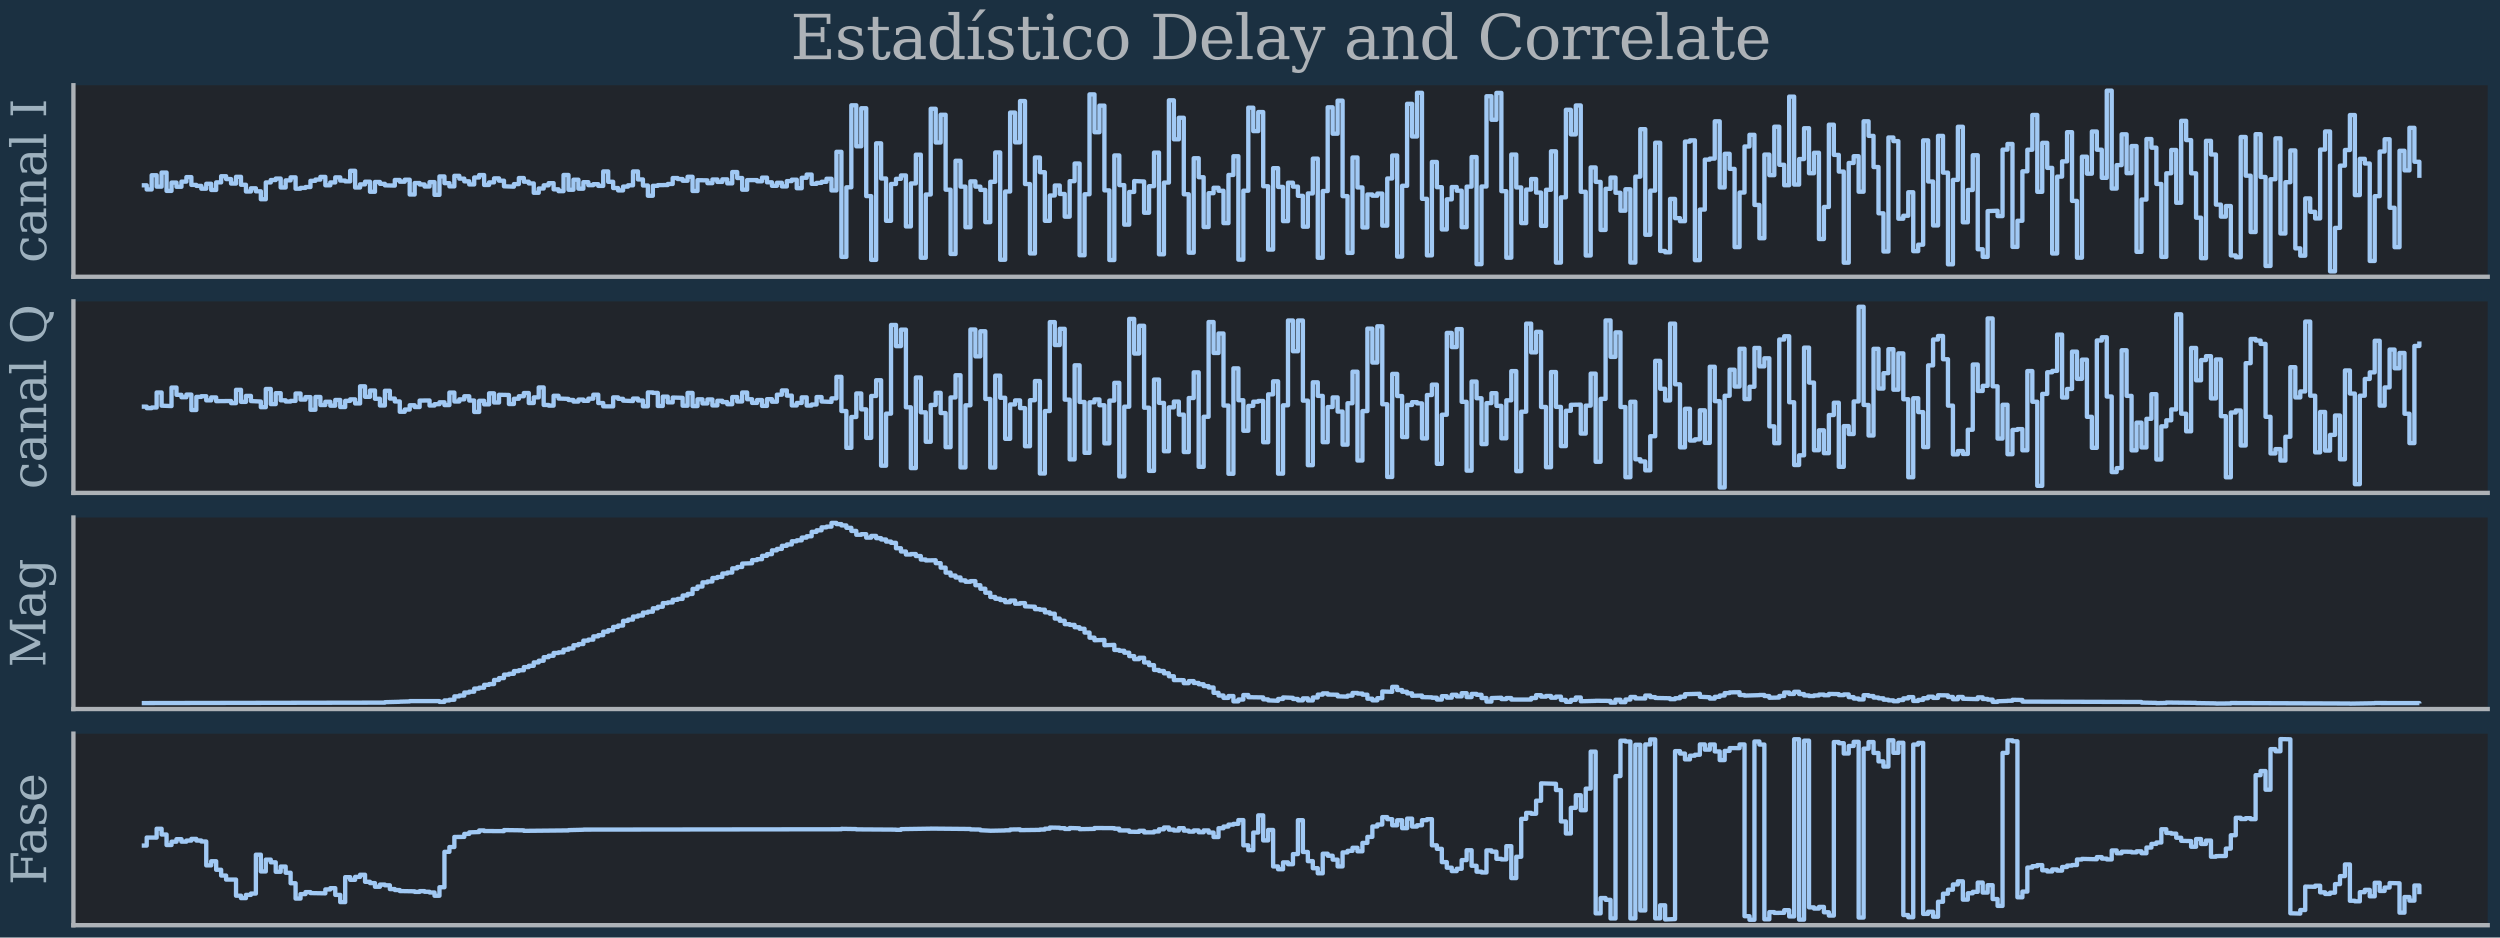 <?xml version="1.0" encoding="utf-8" standalone="no"?>
<!DOCTYPE svg PUBLIC "-//W3C//DTD SVG 1.1//EN"
  "http://www.w3.org/Graphics/SVG/1.1/DTD/svg11.dtd">
<svg xmlns:xlink="http://www.w3.org/1999/xlink" width="576pt" height="216pt" viewBox="0 0 576 216" xmlns="http://www.w3.org/2000/svg" version="1.1">
 <defs>
  <style type="text/css">*{stroke-linejoin: round; stroke-linecap: butt}</style>
 </defs>
 <g id="figure_1">
  <g id="patch_1">
   <path d="M 0 216 
L 576 216 
L 576 0 
L 0 0 
z
" style="fill: #1b3041"/>
  </g>
  <g id="axes_1">
   <g id="patch_2">
    <path d="M 16.915 63.765 
L 573.165 63.765 
L 573.165 19.635 
L 16.915 19.635 
z
" style="fill: #21252b"/>
   </g>
   <g id="matplotlib.axis_1"/>
   <g id="matplotlib.axis_2">
    <g id="text_1">
     <!-- canal I -->
     <g style="fill: #9eb1be" transform="translate(10.627 60.561) rotate(-90) scale(0.11 -0.11)">
      <defs>
       <path id="DejaVuSerif-63" d="M 3291 997 
Q 3169 466 2822 187 
Q 2475 -91 1925 -91 
Q 1200 -91 759 389 
Q 319 869 319 1663 
Q 319 2459 759 2936 
Q 1200 3413 1925 3413 
Q 2241 3413 2553 3339 
Q 2866 3266 3181 3116 
L 3181 2266 
L 2847 2266 
Q 2781 2703 2561 2903 
Q 2341 3103 1931 3103 
Q 1466 3103 1228 2742 
Q 991 2381 991 1663 
Q 991 944 1227 581 
Q 1463 219 1931 219 
Q 2303 219 2525 412 
Q 2747 606 2828 997 
L 3291 997 
z
" transform="scale(0.016)"/>
       <path id="DejaVuSerif-61" d="M 2547 1044 
L 2547 1747 
L 1806 1747 
Q 1378 1747 1168 1562 
Q 959 1378 959 997 
Q 959 650 1171 447 
Q 1384 244 1747 244 
Q 2106 244 2326 466 
Q 2547 688 2547 1044 
z
M 3122 2075 
L 3122 331 
L 3634 331 
L 3634 0 
L 2547 0 
L 2547 359 
Q 2356 128 2106 18 
Q 1856 -91 1522 -91 
Q 969 -91 644 203 
Q 319 497 319 997 
Q 319 1513 691 1797 
Q 1063 2081 1741 2081 
L 2547 2081 
L 2547 2309 
Q 2547 2688 2317 2895 
Q 2088 3103 1672 3103 
Q 1328 3103 1125 2947 
Q 922 2791 872 2484 
L 575 2484 
L 575 3156 
Q 875 3284 1158 3348 
Q 1441 3413 1709 3413 
Q 2400 3413 2761 3070 
Q 3122 2728 3122 2075 
z
" transform="scale(0.016)"/>
       <path id="DejaVuSerif-6e" d="M 263 0 
L 263 331 
L 781 331 
L 781 2988 
L 231 2988 
L 231 3322 
L 1356 3322 
L 1356 2731 
Q 1516 3069 1770 3241 
Q 2025 3413 2363 3413 
Q 2913 3413 3172 3097 
Q 3431 2781 3431 2113 
L 3431 331 
L 3944 331 
L 3944 0 
L 2356 0 
L 2356 331 
L 2853 331 
L 2853 1931 
Q 2853 2541 2703 2767 
Q 2553 2994 2175 2994 
Q 1775 2994 1565 2701 
Q 1356 2409 1356 1850 
L 1356 331 
L 1856 331 
L 1856 0 
L 263 0 
z
" transform="scale(0.016)"/>
       <path id="DejaVuSerif-6c" d="M 1313 331 
L 1856 331 
L 1856 0 
L 184 0 
L 184 331 
L 738 331 
L 738 4531 
L 184 4531 
L 184 4863 
L 1313 4863 
L 1313 331 
z
" transform="scale(0.016)"/>
       <path id="DejaVuSerif-20" transform="scale(0.016)"/>
       <path id="DejaVuSerif-49" d="M 1581 331 
L 2175 331 
L 2175 0 
L 353 0 
L 353 331 
L 947 331 
L 947 4331 
L 353 4331 
L 353 4666 
L 2175 4666 
L 2175 4331 
L 1581 4331 
L 1581 331 
z
" transform="scale(0.016)"/>
      </defs>
      <use xlink:href="#DejaVuSerif-63"/>
      <use xlink:href="#DejaVuSerif-61" x="56.006"/>
      <use xlink:href="#DejaVuSerif-6e" x="115.625"/>
      <use xlink:href="#DejaVuSerif-61" x="180.029"/>
      <use xlink:href="#DejaVuSerif-6c" x="239.648"/>
      <use xlink:href="#DejaVuSerif-20" x="271.631"/>
      <use xlink:href="#DejaVuSerif-49" x="303.418"/>
     </g>
    </g>
   </g>
   <g id="line2d_1">
    <path d="M 32.658 42.698 
L 33.801 42.698 
L 33.801 43.651 
L 34.944 43.651 
L 34.944 40.372 
L 36.087 40.372 
L 36.087 43.005 
L 37.231 43.005 
L 37.231 39.754 
L 38.374 39.754 
L 38.374 43.981 
L 39.517 43.981 
L 39.517 42.071 
L 40.661 42.071 
L 40.661 43.037 
L 41.804 43.037 
L 41.804 41.843 
L 42.947 41.843 
L 42.947 40.802 
L 44.09 40.802 
L 44.09 42.602 
L 45.234 42.602 
L 45.234 42.827 
L 46.377 42.827 
L 46.377 43.472 
L 47.52 43.472 
L 47.52 42.345 
L 48.663 42.345 
L 48.663 43.766 
L 49.807 43.766 
L 49.807 42.022 
L 50.95 42.022 
L 50.95 40.599 
L 52.093 40.599 
L 52.093 41.258 
L 53.237 41.258 
L 53.237 42.291 
L 54.38 42.291 
L 54.38 40.741 
L 55.523 40.741 
L 55.523 42.575 
L 56.666 42.575 
L 56.666 44.117 
L 57.81 44.117 
L 57.81 43.386 
L 58.953 43.386 
L 58.953 44.076 
L 60.096 44.076 
L 60.096 45.907 
L 61.24 45.907 
L 61.24 42.032 
L 62.383 42.032 
L 62.383 41.479 
L 63.526 41.479 
L 63.526 41.143 
L 64.669 41.143 
L 64.669 43.192 
L 65.813 43.192 
L 65.813 41.561 
L 66.956 41.561 
L 66.956 40.862 
L 68.099 40.862 
L 68.099 43.472 
L 69.243 43.472 
L 69.243 43.298 
L 70.386 43.298 
L 70.386 43.095 
L 71.529 43.095 
L 71.529 41.667 
L 72.672 41.667 
L 72.672 41.372 
L 73.816 41.372 
L 73.816 40.759 
L 74.959 40.759 
L 74.959 42.692 
L 76.102 42.692 
L 76.102 42.033 
L 77.245 42.033 
L 77.245 40.867 
L 78.389 40.867 
L 78.389 41.608 
L 79.532 41.608 
L 79.532 41.785 
L 80.675 41.785 
L 80.675 39.353 
L 81.819 39.353 
L 81.819 43.204 
L 82.962 43.204 
L 82.962 42.479 
L 84.105 42.479 
L 84.105 41.862 
L 85.248 41.862 
L 85.248 44.182 
L 86.392 44.182 
L 86.392 41.923 
L 87.535 41.923 
L 87.535 42.353 
L 88.678 42.353 
L 88.678 42.701 
L 90.965 42.761 
L 90.965 41.462 
L 92.108 41.462 
L 92.108 41.862 
L 93.251 41.862 
L 93.251 41.408 
L 94.395 41.408 
L 94.395 44.811 
L 95.538 44.811 
L 95.538 42.165 
L 96.681 42.165 
L 96.681 42.502 
L 97.824 42.502 
L 97.824 42.973 
L 98.968 42.973 
L 98.968 41.96 
L 100.111 41.96 
L 100.111 44.896 
L 101.254 44.896 
L 101.254 40.654 
L 102.398 40.654 
L 102.398 42.196 
L 103.541 42.196 
L 103.541 42.943 
L 104.684 42.943 
L 104.684 40.51 
L 105.827 40.51 
L 105.827 41.16 
L 106.971 41.16 
L 106.971 41.778 
L 108.114 41.778 
L 108.114 42.492 
L 109.257 42.492 
L 109.257 40.9 
L 110.401 40.9 
L 110.401 40.328 
L 111.544 40.328 
L 111.544 42.616 
L 112.687 42.616 
L 112.687 42.024 
L 113.83 42.024 
L 113.83 41.096 
L 114.974 41.096 
L 114.974 41.63 
L 116.117 41.63 
L 116.117 42.924 
L 118.403 43.007 
L 118.403 42.417 
L 119.547 42.417 
L 119.547 41.02 
L 120.69 41.02 
L 120.69 41.869 
L 121.833 41.869 
L 121.833 42.262 
L 122.977 42.262 
L 122.977 44.419 
L 124.12 44.419 
L 124.12 43.43 
L 125.263 43.43 
L 125.263 42.7 
L 126.406 42.7 
L 126.406 42.197 
L 127.55 42.197 
L 127.55 43.621 
L 128.693 43.621 
L 128.693 44.048 
L 129.836 44.048 
L 129.836 40.319 
L 130.98 40.319 
L 130.98 43.717 
L 132.123 43.717 
L 132.123 41.404 
L 133.266 41.404 
L 133.266 43.468 
L 134.409 43.468 
L 134.409 41.968 
L 135.553 41.968 
L 135.553 42.663 
L 136.696 42.663 
L 136.696 42.434 
L 137.839 42.434 
L 137.839 42.83 
L 138.982 42.83 
L 138.982 39.498 
L 140.126 39.498 
L 140.126 41.888 
L 141.269 41.888 
L 141.269 43.325 
L 142.412 43.325 
L 142.412 43.869 
L 143.556 43.869 
L 143.556 42.992 
L 144.699 42.992 
L 144.699 42.694 
L 145.842 42.694 
L 145.842 39.499 
L 146.985 39.499 
L 146.985 41.336 
L 148.129 41.336 
L 148.129 42.739 
L 149.272 42.739 
L 149.272 45.097 
L 150.415 45.097 
L 150.415 42.812 
L 151.559 42.812 
L 151.559 42.65 
L 153.845 42.631 
L 153.845 42.39 
L 154.988 42.39 
L 154.988 41.019 
L 156.132 41.019 
L 156.132 41.249 
L 157.275 41.249 
L 157.275 41.64 
L 158.418 41.64 
L 158.418 40.733 
L 159.562 40.733 
L 159.562 43.999 
L 160.705 43.999 
L 160.705 41.514 
L 162.991 41.551 
L 162.991 42.199 
L 164.135 42.199 
L 164.135 41.351 
L 165.278 41.351 
L 165.278 41.914 
L 166.421 41.914 
L 166.421 41.323 
L 167.564 41.323 
L 167.564 42.253 
L 168.708 42.253 
L 168.708 39.64 
L 169.851 39.64 
L 169.851 41.016 
L 170.994 41.016 
L 170.994 43.701 
L 172.138 43.701 
L 172.138 41.496 
L 174.424 41.489 
L 174.424 41.763 
L 175.567 41.763 
L 175.567 40.921 
L 176.711 40.921 
L 176.711 42.007 
L 177.854 42.007 
L 177.854 42.809 
L 178.997 42.809 
L 178.997 42.11 
L 180.141 42.11 
L 180.141 42.947 
L 181.284 42.947 
L 181.284 41.728 
L 182.427 41.728 
L 182.427 41.396 
L 183.57 41.396 
L 183.57 43.362 
L 184.714 43.362 
L 184.714 40.961 
L 185.857 40.961 
L 185.857 40.219 
L 187 40.219 
L 187 42.361 
L 188.143 42.361 
L 188.143 42.134 
L 189.287 42.134 
L 189.287 41.886 
L 190.43 41.886 
L 190.43 41.184 
L 191.573 41.184 
L 191.573 43.876 
L 192.717 43.876 
L 192.717 34.979 
L 193.86 34.979 
L 193.86 59.182 
L 195.003 59.182 
L 195.003 43.156 
L 196.146 43.156 
L 196.146 24.258 
L 197.29 24.258 
L 197.29 33.712 
L 198.433 33.712 
L 198.433 24.938 
L 199.576 24.938 
L 199.576 45.182 
L 200.72 45.182 
L 200.72 59.877 
L 201.863 59.877 
L 201.863 33.024 
L 203.006 33.024 
L 203.006 41.122 
L 204.149 41.122 
L 204.149 50.872 
L 205.293 50.872 
L 205.293 42.388 
L 206.436 42.388 
L 206.436 41.209 
L 207.579 41.209 
L 207.579 40.423 
L 208.722 40.423 
L 208.722 52.171 
L 209.866 52.171 
L 209.866 42.259 
L 211.009 42.259 
L 211.009 35.639 
L 212.152 35.639 
L 212.152 59.387 
L 213.296 59.387 
L 213.296 44.807 
L 214.439 44.807 
L 214.439 25.066 
L 215.582 25.066 
L 215.582 32.833 
L 216.725 32.833 
L 216.725 26.437 
L 217.869 26.437 
L 217.869 43.703 
L 219.012 43.703 
L 219.012 58.515 
L 220.155 58.515 
L 220.155 37.042 
L 221.299 37.042 
L 221.299 43.005 
L 222.442 43.005 
L 222.442 52.357 
L 223.585 52.357 
L 223.585 41.781 
L 224.728 41.781 
L 224.728 43 
L 225.872 43 
L 225.872 43.754 
L 227.015 43.754 
L 227.015 51.186 
L 228.158 51.186 
L 228.158 41.888 
L 229.301 41.888 
L 229.301 35.127 
L 230.445 35.127 
L 230.445 59.846 
L 231.588 59.846 
L 231.588 44.125 
L 232.731 44.125 
L 232.731 25.942 
L 233.875 25.942 
L 233.875 32.801 
L 235.018 32.801 
L 235.018 23.283 
L 236.161 23.283 
L 236.161 42.402 
L 237.304 42.402 
L 237.304 58.392 
L 238.448 58.392 
L 238.448 36.296 
L 239.591 36.296 
L 239.591 39.676 
L 240.734 39.676 
L 240.734 50.874 
L 241.878 50.874 
L 241.878 45.04 
L 243.021 45.04 
L 243.021 42.741 
L 244.164 42.741 
L 244.164 44.685 
L 245.307 44.685 
L 245.307 49.919 
L 246.451 49.919 
L 246.451 41.739 
L 247.594 41.739 
L 247.594 37.678 
L 248.737 37.678 
L 248.737 58.811 
L 249.881 58.811 
L 249.881 44.757 
L 251.024 44.757 
L 251.024 21.75 
L 252.167 21.75 
L 252.167 30.462 
L 253.31 30.462 
L 253.31 24.334 
L 254.454 24.334 
L 254.454 43.857 
L 255.597 43.857 
L 255.597 59.912 
L 256.74 59.912 
L 256.74 35.816 
L 257.883 35.816 
L 257.883 42.643 
L 259.027 42.643 
L 259.027 51.756 
L 260.17 51.756 
L 260.17 44.225 
L 261.313 44.225 
L 261.313 41.713 
L 263.6 41.81 
L 263.6 49.014 
L 264.743 49.014 
L 264.743 42.898 
L 265.886 42.898 
L 265.886 35.161 
L 267.03 35.161 
L 267.03 58.587 
L 268.173 58.587 
L 268.173 42.068 
L 269.316 42.068 
L 269.316 23.115 
L 270.46 23.115 
L 270.46 32.099 
L 271.603 32.099 
L 271.603 27.134 
L 272.746 27.134 
L 272.746 44.759 
L 273.889 44.759 
L 273.889 58.214 
L 275.033 58.214 
L 275.033 36.462 
L 276.176 36.462 
L 276.176 40.83 
L 277.319 40.83 
L 277.319 52.306 
L 278.462 52.306 
L 278.462 44.51 
L 279.606 44.51 
L 279.606 43.263 
L 280.749 43.263 
L 280.749 43.948 
L 281.892 43.948 
L 281.892 51.407 
L 283.036 51.407 
L 283.036 40.315 
L 284.179 40.315 
L 284.179 35.99 
L 285.322 35.99 
L 285.322 59.817 
L 286.465 59.817 
L 286.465 43.937 
L 287.609 43.937 
L 287.609 24.81 
L 288.752 24.81 
L 288.752 30.211 
L 289.895 30.211 
L 289.895 25.818 
L 291.039 25.818 
L 291.039 42.912 
L 292.182 42.912 
L 292.182 57.495 
L 293.325 57.495 
L 293.325 38.745 
L 294.468 38.745 
L 294.468 43.069 
L 295.612 43.069 
L 295.612 50.946 
L 296.755 50.946 
L 296.755 42.098 
L 297.898 42.098 
L 297.898 43.004 
L 299.041 43.004 
L 299.041 45.122 
L 300.185 45.122 
L 300.185 52.229 
L 301.328 52.229 
L 301.328 44.564 
L 302.471 44.564 
L 302.471 36.555 
L 303.615 36.555 
L 303.615 59.384 
L 304.758 59.384 
L 304.758 44.017 
L 305.901 44.017 
L 305.901 24.723 
L 307.044 24.723 
L 307.044 30.81 
L 308.188 30.81 
L 308.188 23.193 
L 309.331 23.193 
L 309.331 45.188 
L 310.474 45.188 
L 310.474 58.262 
L 311.618 58.262 
L 311.618 36.284 
L 312.761 36.284 
L 312.761 43.19 
L 313.904 43.19 
L 313.904 52.395 
L 315.047 52.395 
L 315.047 44.811 
L 316.191 44.811 
L 316.191 45.095 
L 317.334 45.095 
L 317.334 44.599 
L 318.477 44.599 
L 318.477 51.988 
L 319.62 51.988 
L 319.62 41.122 
L 320.764 41.122 
L 320.764 35.825 
L 321.907 35.825 
L 321.907 59.12 
L 323.05 59.12 
L 323.05 42.807 
L 324.194 42.807 
L 324.194 23.919 
L 325.337 23.919 
L 325.337 31.455 
L 326.48 31.455 
L 326.48 21.384 
L 327.623 21.384 
L 327.623 45.809 
L 328.767 45.809 
L 328.767 58.832 
L 329.91 58.832 
L 329.91 37.315 
L 331.053 37.315 
L 331.053 43.125 
L 332.197 43.125 
L 332.197 52.865 
L 333.34 52.865 
L 333.34 45.927 
L 334.483 45.927 
L 334.483 43.087 
L 335.626 43.087 
L 335.626 43.941 
L 336.77 43.941 
L 336.77 52.343 
L 337.913 52.343 
L 337.913 43.001 
L 339.056 43.001 
L 339.056 36.179 
L 340.2 36.179 
L 340.2 60.861 
L 341.343 60.861 
L 341.343 42.968 
L 342.486 42.968 
L 342.486 22.175 
L 343.629 22.175 
L 343.629 27.6 
L 344.773 27.6 
L 344.773 21.412 
L 345.916 21.412 
L 345.916 44.043 
L 347.059 44.043 
L 347.059 59.37 
L 348.202 59.37 
L 348.202 35.606 
L 349.346 35.606 
L 349.346 43.187 
L 350.489 43.187 
L 350.489 51.4 
L 351.632 51.4 
L 351.632 43.671 
L 352.776 43.671 
L 352.776 41.25 
L 353.919 41.25 
L 353.919 44.373 
L 355.062 44.373 
L 355.062 52.038 
L 356.205 52.038 
L 356.205 43.727 
L 357.349 43.727 
L 357.349 34.863 
L 358.492 34.863 
L 358.492 60.505 
L 359.635 60.505 
L 359.635 45.468 
L 360.779 45.468 
L 360.779 25.298 
L 361.922 25.298 
L 361.922 30.966 
L 363.065 30.966 
L 363.065 24.3 
L 364.208 24.3 
L 364.208 44.185 
L 365.352 44.185 
L 365.352 58.862 
L 366.495 58.862 
L 366.495 38.581 
L 367.638 38.581 
L 367.638 41.907 
L 368.781 41.907 
L 368.781 52.98 
L 369.925 52.98 
L 369.925 43.509 
L 371.068 43.509 
L 371.068 40.912 
L 372.211 40.912 
L 372.211 44.415 
L 373.355 44.415 
L 373.355 48.549 
L 374.498 48.549 
L 374.498 43.605 
L 375.641 43.605 
L 375.641 60.502 
L 376.784 60.502 
L 376.784 40.704 
L 377.928 40.704 
L 377.928 29.756 
L 379.071 29.756 
L 379.071 54.09 
L 380.214 54.09 
L 380.214 43.924 
L 381.358 43.924 
L 381.358 32.882 
L 382.501 32.882 
L 382.501 57.818 
L 383.644 57.818 
L 383.644 58.134 
L 384.787 58.134 
L 384.787 45.833 
L 385.931 45.833 
L 385.931 50.27 
L 387.074 50.27 
L 387.074 50.962 
L 388.217 50.962 
L 388.217 32.625 
L 389.36 32.625 
L 389.36 32.335 
L 390.504 32.335 
L 390.504 59.937 
L 391.647 59.937 
L 391.647 48.288 
L 392.79 48.288 
L 392.79 36.774 
L 393.934 36.774 
L 393.934 36.548 
L 395.077 36.548 
L 395.077 27.95 
L 396.22 27.95 
L 396.22 43.186 
L 397.363 43.186 
L 397.363 35.436 
L 398.507 35.436 
L 398.507 38.917 
L 399.65 38.917 
L 399.65 56.931 
L 400.793 56.931 
L 400.793 44.36 
L 401.937 44.36 
L 401.937 33.749 
L 403.08 33.749 
L 403.08 31.062 
L 404.223 31.062 
L 404.223 47.217 
L 405.366 47.217 
L 405.366 54.882 
L 406.51 54.882 
L 406.51 35.617 
L 407.653 35.617 
L 407.653 40.358 
L 408.796 40.358 
L 408.796 29.199 
L 409.939 29.199 
L 409.939 37.971 
L 411.083 37.971 
L 411.083 42.682 
L 412.226 42.682 
L 412.226 22.258 
L 413.369 22.258 
L 413.369 42.529 
L 414.513 42.529 
L 414.513 36.648 
L 415.656 36.648 
L 415.656 29.539 
L 416.799 29.539 
L 416.799 39.913 
L 417.942 39.913 
L 417.942 35.194 
L 419.086 35.194 
L 419.086 55.065 
L 420.229 55.065 
L 420.229 47.691 
L 421.372 47.691 
L 421.372 28.729 
L 422.516 28.729 
L 422.516 35.685 
L 423.659 35.685 
L 423.659 39.534 
L 424.802 39.534 
L 424.802 60.521 
L 425.945 60.521 
L 425.945 37.553 
L 427.089 37.553 
L 427.089 35.989 
L 428.232 35.989 
L 428.232 44.165 
L 429.375 44.165 
L 429.375 27.947 
L 430.518 27.947 
L 430.518 31.306 
L 431.662 31.306 
L 431.662 38.482 
L 432.805 38.482 
L 432.805 49.141 
L 433.948 49.141 
L 433.948 57.938 
L 435.092 57.938 
L 435.092 31.678 
L 436.235 31.678 
L 436.235 32.514 
L 437.378 32.514 
L 437.378 50.387 
L 438.521 50.387 
L 438.521 49.714 
L 439.665 49.714 
L 439.665 44.293 
L 440.808 44.293 
L 440.808 57.861 
L 441.951 57.861 
L 441.951 56.377 
L 443.095 56.377 
L 443.095 32.344 
L 444.238 32.344 
L 444.238 41.82 
L 445.381 41.82 
L 445.381 51.943 
L 446.524 51.943 
L 446.524 31.306 
L 447.668 31.306 
L 447.668 39.776 
L 448.811 39.776 
L 448.811 60.897 
L 449.954 60.897 
L 449.954 41.447 
L 451.098 41.447 
L 451.098 29.211 
L 452.241 29.211 
L 452.241 51.214 
L 453.384 51.214 
L 453.384 43.777 
L 454.527 43.777 
L 454.527 35.764 
L 455.671 35.764 
L 455.671 57.421 
L 456.814 57.421 
L 456.814 59.183 
L 457.957 59.183 
L 457.957 48.632 
L 460.244 48.554 
L 460.244 49.786 
L 461.387 49.786 
L 461.387 34.469 
L 462.53 34.469 
L 462.53 33.167 
L 463.674 33.167 
L 463.674 56.892 
L 464.817 56.892 
L 464.817 50.862 
L 465.96 50.862 
L 465.96 39.471 
L 467.103 39.471 
L 467.103 34.5 
L 468.247 34.5 
L 468.247 26.49 
L 469.39 26.49 
L 469.39 44.19 
L 470.533 44.19 
L 470.533 32.914 
L 471.677 32.914 
L 471.677 38.678 
L 472.82 38.678 
L 472.82 58.398 
L 473.963 58.398 
L 473.963 40.69 
L 475.106 40.69 
L 475.106 37.176 
L 476.25 37.176 
L 476.25 30.449 
L 477.393 30.449 
L 477.393 46.291 
L 478.536 46.291 
L 478.536 59.372 
L 479.679 59.372 
L 479.679 36.103 
L 480.823 36.103 
L 480.823 40.016 
L 481.966 40.016 
L 481.966 30.296 
L 483.109 30.296 
L 483.109 34.499 
L 484.253 34.499 
L 484.253 40.972 
L 485.396 40.972 
L 485.396 20.884 
L 486.539 20.884 
L 486.539 43.442 
L 487.682 43.442 
L 487.682 38.038 
L 488.826 38.038 
L 488.826 30.948 
L 489.969 30.948 
L 489.969 39.901 
L 491.112 39.901 
L 491.112 33.653 
L 492.256 33.653 
L 492.256 58.017 
L 493.399 58.017 
L 493.399 45.977 
L 494.542 45.977 
L 494.542 32.03 
L 495.685 32.03 
L 495.685 34.022 
L 496.829 34.022 
L 496.829 42.384 
L 497.972 42.384 
L 497.972 59.186 
L 499.115 59.186 
L 499.115 39.924 
L 500.258 39.924 
L 500.258 34.554 
L 501.402 34.554 
L 501.402 46.723 
L 502.545 46.723 
L 502.545 27.839 
L 503.688 27.839 
L 503.688 32.274 
L 504.832 32.274 
L 504.832 39.928 
L 505.975 39.928 
L 505.975 50.156 
L 507.118 50.156 
L 507.118 59.478 
L 508.261 59.478 
L 508.261 32.449 
L 509.405 32.449 
L 509.405 35.602 
L 510.548 35.602 
L 510.548 47.147 
L 511.691 47.147 
L 511.691 49.91 
L 512.835 49.91 
L 512.835 47.474 
L 513.978 47.474 
L 513.978 58.846 
L 515.121 58.846 
L 515.121 59.261 
L 516.264 59.261 
L 516.264 31.566 
L 517.408 31.566 
L 517.408 40.48 
L 518.551 40.48 
L 518.551 53.46 
L 519.694 53.46 
L 519.694 30.911 
L 520.837 30.911 
L 520.837 40.777 
L 521.981 40.777 
L 521.981 61.281 
L 523.124 61.281 
L 523.124 41.295 
L 524.267 41.295 
L 524.267 31.878 
L 525.411 31.878 
L 525.411 53.801 
L 526.554 53.801 
L 526.554 41.979 
L 527.697 41.979 
L 527.697 34.664 
L 528.84 34.664 
L 528.84 57.222 
L 529.984 57.222 
L 529.984 58.906 
L 531.127 58.906 
L 531.127 45.721 
L 532.27 45.721 
L 532.27 48.804 
L 533.414 48.804 
L 533.414 50.324 
L 534.557 50.324 
L 534.557 34.462 
L 535.7 34.462 
L 535.7 30.287 
L 536.843 30.287 
L 536.843 62.516 
L 537.987 62.516 
L 537.987 52.504 
L 539.13 52.504 
L 539.13 38.167 
L 540.273 38.167 
L 540.273 34.559 
L 541.417 34.559 
L 541.417 26.505 
L 542.56 26.505 
L 542.56 44.945 
L 543.703 44.945 
L 543.703 36.59 
L 544.846 36.59 
L 544.846 37.676 
L 545.99 37.676 
L 545.99 60.125 
L 547.133 60.125 
L 547.133 45.196 
L 548.276 45.196 
L 548.276 34.911 
L 549.419 34.911 
L 549.419 32.081 
L 550.563 32.081 
L 550.563 47.865 
L 551.706 47.865 
L 551.706 56.95 
L 552.849 56.95 
L 552.849 34.733 
L 553.993 34.733 
L 553.993 39.259 
L 555.136 39.259 
L 555.136 29.45 
L 556.279 29.45 
L 556.279 37.267 
L 557.422 37.267 
L 557.422 40.988 
L 557.422 40.988 
" clip-path="url(#pa16f0cc698)" style="fill: none; stroke: #a1c9f4"/>
   </g>
   <g id="patch_3">
    <path d="M 16.915 63.765 
L 16.915 19.635 
" style="fill: none; stroke: #adb2b7; stroke-linejoin: miter; stroke-linecap: square"/>
   </g>
   <g id="patch_4">
    <path d="M 16.915 63.765 
L 573.165 63.765 
" style="fill: none; stroke: #adb2b7; stroke-linejoin: miter; stroke-linecap: square"/>
   </g>
   <g id="text_2">
    <!-- Estadístico Delay and Correlate -->
    <g style="fill: #adb2b7" transform="translate(182.119 13.635) scale(0.14 -0.14)">
     <defs>
      <path id="DejaVuSerif-45" d="M 353 0 
L 353 331 
L 947 331 
L 947 4331 
L 353 4331 
L 353 4666 
L 4109 4666 
L 4109 3628 
L 3725 3628 
L 3725 4281 
L 1581 4281 
L 1581 2719 
L 3109 2719 
L 3109 3303 
L 3494 3303 
L 3494 1753 
L 3109 1753 
L 3109 2338 
L 1581 2338 
L 1581 384 
L 3775 384 
L 3775 1038 
L 4159 1038 
L 4159 0 
L 353 0 
z
" transform="scale(0.016)"/>
      <path id="DejaVuSerif-73" d="M 359 184 
L 359 959 
L 691 959 
Q 703 588 923 403 
Q 1144 219 1575 219 
Q 1963 219 2166 364 
Q 2369 509 2369 788 
Q 2369 1006 2220 1140 
Q 2072 1275 1594 1428 
L 1178 1569 
Q 750 1706 558 1912 
Q 366 2119 366 2438 
Q 366 2894 700 3153 
Q 1034 3413 1625 3413 
Q 1888 3413 2178 3344 
Q 2469 3275 2778 3144 
L 2778 2419 
L 2447 2419 
Q 2434 2741 2221 2922 
Q 2009 3103 1644 3103 
Q 1281 3103 1095 2975 
Q 909 2847 909 2591 
Q 909 2381 1050 2254 
Q 1191 2128 1613 1997 
L 2069 1856 
Q 2541 1709 2748 1489 
Q 2956 1269 2956 922 
Q 2956 450 2595 179 
Q 2234 -91 1600 -91 
Q 1278 -91 972 -22 
Q 666 47 359 184 
z
" transform="scale(0.016)"/>
      <path id="DejaVuSerif-74" d="M 691 2988 
L 184 2988 
L 184 3322 
L 691 3322 
L 691 4353 
L 1269 4353 
L 1269 3322 
L 2350 3322 
L 2350 2988 
L 1269 2988 
L 1269 878 
Q 1269 456 1350 337 
Q 1431 219 1650 219 
Q 1875 219 1978 351 
Q 2081 484 2088 781 
L 2522 781 
Q 2497 328 2275 118 
Q 2053 -91 1600 -91 
Q 1103 -91 897 129 
Q 691 350 691 878 
L 691 2988 
z
" transform="scale(0.016)"/>
      <path id="DejaVuSerif-64" d="M 3359 331 
L 3909 331 
L 3909 0 
L 2784 0 
L 2784 519 
Q 2616 206 2355 57 
Q 2094 -91 1709 -91 
Q 1097 -91 708 395 
Q 319 881 319 1663 
Q 319 2444 706 2928 
Q 1094 3413 1709 3413 
Q 2094 3413 2355 3264 
Q 2616 3116 2784 2803 
L 2784 4531 
L 2241 4531 
L 2241 4863 
L 3359 4863 
L 3359 331 
z
M 2784 1497 
L 2784 1825 
Q 2784 2422 2554 2737 
Q 2325 3053 1888 3053 
Q 1444 3053 1217 2703 
Q 991 2353 991 1663 
Q 991 975 1217 622 
Q 1444 269 1888 269 
Q 2325 269 2554 583 
Q 2784 897 2784 1497 
z
" transform="scale(0.016)"/>
      <path id="DejaVuSerif-ed" d="M 1356 331 
L 1900 331 
L 1900 0 
L 231 0 
L 231 331 
L 781 331 
L 781 2988 
L 231 2988 
L 231 3322 
L 1356 3322 
L 1356 331 
z
M 1458 5119 
L 2080 5119 
L 1018 3944 
L 652 3944 
L 1458 5119 
z
" transform="scale(0.016)"/>
      <path id="DejaVuSerif-69" d="M 622 4353 
Q 622 4497 726 4603 
Q 831 4709 978 4709 
Q 1122 4709 1226 4603 
Q 1331 4497 1331 4353 
Q 1331 4206 1228 4103 
Q 1125 4000 978 4000 
Q 831 4000 726 4103 
Q 622 4206 622 4353 
z
M 1356 331 
L 1900 331 
L 1900 0 
L 231 0 
L 231 331 
L 781 331 
L 781 2988 
L 231 2988 
L 231 3322 
L 1356 3322 
L 1356 331 
z
" transform="scale(0.016)"/>
      <path id="DejaVuSerif-6f" d="M 1925 219 
Q 2388 219 2623 584 
Q 2859 950 2859 1663 
Q 2859 2375 2623 2739 
Q 2388 3103 1925 3103 
Q 1463 3103 1227 2739 
Q 991 2375 991 1663 
Q 991 950 1228 584 
Q 1466 219 1925 219 
z
M 1925 -91 
Q 1200 -91 759 389 
Q 319 869 319 1663 
Q 319 2456 758 2934 
Q 1197 3413 1925 3413 
Q 2653 3413 3092 2934 
Q 3531 2456 3531 1663 
Q 3531 869 3092 389 
Q 2653 -91 1925 -91 
z
" transform="scale(0.016)"/>
      <path id="DejaVuSerif-44" d="M 1581 331 
L 2163 331 
Q 3072 331 3558 850 
Q 4044 1369 4044 2338 
Q 4044 3306 3559 3818 
Q 3075 4331 2163 4331 
L 1581 4331 
L 1581 331 
z
M 353 0 
L 353 331 
L 947 331 
L 947 4331 
L 353 4331 
L 353 4666 
L 2209 4666 
Q 3416 4666 4089 4050 
Q 4763 3434 4763 2338 
Q 4763 1238 4088 619 
Q 3413 0 2209 0 
L 353 0 
z
" transform="scale(0.016)"/>
      <path id="DejaVuSerif-65" d="M 3469 1600 
L 991 1600 
L 991 1575 
Q 991 903 1244 561 
Q 1497 219 1991 219 
Q 2369 219 2611 417 
Q 2853 616 2950 1006 
L 3413 1006 
Q 3275 459 2904 184 
Q 2534 -91 1931 -91 
Q 1203 -91 761 389 
Q 319 869 319 1663 
Q 319 2450 753 2931 
Q 1188 3413 1894 3413 
Q 2647 3413 3050 2948 
Q 3453 2484 3469 1600 
z
M 2791 1931 
Q 2772 2513 2545 2808 
Q 2319 3103 1894 3103 
Q 1497 3103 1269 2806 
Q 1041 2509 991 1931 
L 2791 1931 
z
" transform="scale(0.016)"/>
      <path id="DejaVuSerif-79" d="M 1381 -609 
L 1600 -56 
L 359 2988 
L -19 2988 
L -19 3322 
L 1509 3322 
L 1509 2988 
L 978 2988 
L 1913 703 
L 2847 2988 
L 2350 2988 
L 2350 3322 
L 3597 3322 
L 3597 2988 
L 3225 2988 
L 1703 -750 
Q 1547 -1138 1356 -1280 
Q 1166 -1422 819 -1422 
Q 672 -1422 517 -1397 
Q 363 -1372 206 -1325 
L 206 -691 
L 500 -691 
Q 519 -903 608 -995 
Q 697 -1088 884 -1088 
Q 1056 -1088 1161 -992 
Q 1266 -897 1381 -609 
z
" transform="scale(0.016)"/>
      <path id="DejaVuSerif-43" d="M 4513 1234 
Q 4306 581 3820 245 
Q 3334 -91 2591 -91 
Q 2134 -91 1743 65 
Q 1353 222 1050 525 
Q 700 875 529 1320 
Q 359 1766 359 2328 
Q 359 3416 987 4083 
Q 1616 4750 2644 4750 
Q 3025 4750 3456 4650 
Q 3888 4550 4384 4347 
L 4384 3272 
L 4031 3272 
Q 3916 3859 3567 4137 
Q 3219 4416 2591 4416 
Q 1844 4416 1459 3886 
Q 1075 3356 1075 2328 
Q 1075 1303 1459 773 
Q 1844 244 2591 244 
Q 3113 244 3450 492 
Q 3788 741 3938 1234 
L 4513 1234 
z
" transform="scale(0.016)"/>
      <path id="DejaVuSerif-72" d="M 3059 3328 
L 3059 2497 
L 2728 2497 
Q 2713 2744 2591 2866 
Q 2469 2988 2234 2988 
Q 1809 2988 1582 2694 
Q 1356 2400 1356 1850 
L 1356 331 
L 2022 331 
L 2022 0 
L 263 0 
L 263 331 
L 781 331 
L 781 2994 
L 231 2994 
L 231 3322 
L 1356 3322 
L 1356 2731 
Q 1525 3078 1790 3245 
Q 2056 3413 2438 3413 
Q 2578 3413 2733 3391 
Q 2888 3369 3059 3328 
z
" transform="scale(0.016)"/>
     </defs>
     <use xlink:href="#DejaVuSerif-45"/>
     <use xlink:href="#DejaVuSerif-73" x="72.998"/>
     <use xlink:href="#DejaVuSerif-74" x="124.316"/>
     <use xlink:href="#DejaVuSerif-61" x="164.502"/>
     <use xlink:href="#DejaVuSerif-64" x="224.121"/>
     <use xlink:href="#DejaVuSerif-ed" x="288.135"/>
     <use xlink:href="#DejaVuSerif-73" x="320.117"/>
     <use xlink:href="#DejaVuSerif-74" x="371.436"/>
     <use xlink:href="#DejaVuSerif-69" x="411.621"/>
     <use xlink:href="#DejaVuSerif-63" x="443.604"/>
     <use xlink:href="#DejaVuSerif-6f" x="499.609"/>
     <use xlink:href="#DejaVuSerif-20" x="559.814"/>
     <use xlink:href="#DejaVuSerif-44" x="591.602"/>
     <use xlink:href="#DejaVuSerif-65" x="671.777"/>
     <use xlink:href="#DejaVuSerif-6c" x="730.957"/>
     <use xlink:href="#DejaVuSerif-61" x="762.939"/>
     <use xlink:href="#DejaVuSerif-79" x="822.559"/>
     <use xlink:href="#DejaVuSerif-20" x="879.053"/>
     <use xlink:href="#DejaVuSerif-61" x="910.84"/>
     <use xlink:href="#DejaVuSerif-6e" x="970.459"/>
     <use xlink:href="#DejaVuSerif-64" x="1034.863"/>
     <use xlink:href="#DejaVuSerif-20" x="1098.877"/>
     <use xlink:href="#DejaVuSerif-43" x="1130.664"/>
     <use xlink:href="#DejaVuSerif-6f" x="1207.178"/>
     <use xlink:href="#DejaVuSerif-72" x="1267.383"/>
     <use xlink:href="#DejaVuSerif-72" x="1315.186"/>
     <use xlink:href="#DejaVuSerif-65" x="1362.988"/>
     <use xlink:href="#DejaVuSerif-6c" x="1422.168"/>
     <use xlink:href="#DejaVuSerif-61" x="1454.15"/>
     <use xlink:href="#DejaVuSerif-74" x="1513.77"/>
     <use xlink:href="#DejaVuSerif-65" x="1553.955"/>
    </g>
   </g>
  </g>
  <g id="axes_2">
   <g id="patch_5">
    <path d="M 16.915 113.565 
L 573.165 113.565 
L 573.165 69.435 
L 16.915 69.435 
z
" style="fill: #21252b"/>
   </g>
   <g id="matplotlib.axis_3"/>
   <g id="matplotlib.axis_4">
    <g id="text_3">
     <!-- canal Q -->
     <g style="fill: #9eb1be" transform="translate(10.627 112.697) rotate(-90) scale(0.11 -0.11)">
      <defs>
       <path id="DejaVuSerif-51" d="M 2700 -91 
Q 1628 -91 993 567 
Q 359 1225 359 2328 
Q 359 2894 529 3339 
Q 700 3784 1050 4134 
Q 1356 4441 1750 4595 
Q 2144 4750 2625 4750 
Q 3641 4750 4266 4084 
Q 4891 3419 4891 2328 
Q 4891 1403 4422 773 
Q 3953 144 3128 -38 
Q 3297 -247 3539 -347 
Q 3781 -447 4122 -447 
L 4219 -447 
L 4219 -1025 
Q 3691 -1000 3314 -767 
Q 2938 -534 2700 -91 
z
M 2625 244 
Q 3391 244 3781 770 
Q 4172 1297 4172 2328 
Q 4172 3363 3781 3889 
Q 3391 4416 2625 4416 
Q 1856 4416 1465 3889 
Q 1075 3363 1075 2328 
Q 1075 1297 1465 770 
Q 1856 244 2625 244 
z
" transform="scale(0.016)"/>
      </defs>
      <use xlink:href="#DejaVuSerif-63"/>
      <use xlink:href="#DejaVuSerif-61" x="56.006"/>
      <use xlink:href="#DejaVuSerif-6e" x="115.625"/>
      <use xlink:href="#DejaVuSerif-61" x="180.029"/>
      <use xlink:href="#DejaVuSerif-6c" x="239.648"/>
      <use xlink:href="#DejaVuSerif-20" x="271.631"/>
      <use xlink:href="#DejaVuSerif-51" x="303.418"/>
     </g>
    </g>
   </g>
   <g id="line2d_2">
    <path d="M 32.658 93.687 
L 33.801 93.687 
L 33.801 94.035 
L 34.944 94.035 
L 34.944 93.891 
L 36.087 93.891 
L 36.087 90.428 
L 37.231 90.428 
L 37.231 93.469 
L 39.517 93.56 
L 39.517 89.29 
L 40.661 89.29 
L 40.661 90.97 
L 41.804 90.97 
L 41.804 91.523 
L 42.947 91.523 
L 42.947 90.916 
L 44.09 90.916 
L 44.09 94.466 
L 45.234 94.466 
L 45.234 91.45 
L 46.377 91.45 
L 46.377 91.286 
L 47.52 91.286 
L 47.52 92.241 
L 48.663 92.241 
L 48.663 91.565 
L 49.807 91.565 
L 49.807 92.428 
L 53.237 92.391 
L 53.237 92.883 
L 54.38 92.883 
L 54.38 89.814 
L 55.523 89.814 
L 55.523 92.59 
L 56.666 92.59 
L 56.666 91.214 
L 57.81 91.214 
L 57.81 92.408 
L 60.096 92.51 
L 60.096 93.812 
L 61.24 93.812 
L 61.24 89.618 
L 62.383 89.618 
L 62.383 93.105 
L 63.526 93.105 
L 63.526 90.583 
L 64.669 90.583 
L 64.669 92.229 
L 65.813 92.229 
L 65.813 92.51 
L 66.956 92.51 
L 66.956 92.371 
L 68.099 92.371 
L 68.099 90.669 
L 69.243 90.669 
L 69.243 92.065 
L 70.386 92.065 
L 70.386 91.493 
L 71.529 91.493 
L 71.529 94.406 
L 72.672 94.406 
L 72.672 91.467 
L 73.816 91.467 
L 73.816 93.321 
L 74.959 93.321 
L 74.959 92.567 
L 76.102 92.567 
L 76.102 93.465 
L 77.245 93.465 
L 77.245 92.152 
L 78.389 92.152 
L 78.389 93.783 
L 79.532 93.783 
L 79.532 92.359 
L 80.675 92.359 
L 80.675 92.01 
L 81.819 92.01 
L 81.819 92.955 
L 82.962 92.955 
L 82.962 89.01 
L 84.105 89.01 
L 84.105 91.426 
L 85.248 91.426 
L 85.248 89.972 
L 86.392 89.972 
L 86.392 91.879 
L 87.535 91.879 
L 87.535 93.421 
L 88.678 93.421 
L 88.678 90.034 
L 89.822 90.034 
L 89.822 91.828 
L 90.965 91.828 
L 90.965 92.494 
L 92.108 92.494 
L 92.108 94.877 
L 93.251 94.877 
L 93.251 94.357 
L 94.395 94.357 
L 94.395 93.372 
L 95.538 93.372 
L 95.538 93.78 
L 96.681 93.78 
L 96.681 92.293 
L 98.968 92.27 
L 98.968 93.431 
L 100.111 93.431 
L 100.111 93.123 
L 101.254 93.123 
L 101.254 92.686 
L 102.398 92.686 
L 102.398 93.333 
L 103.541 93.333 
L 103.541 90.448 
L 104.684 90.448 
L 104.684 92.499 
L 105.827 92.499 
L 105.827 92.01 
L 106.971 92.01 
L 106.971 91.299 
L 108.114 91.299 
L 108.114 92.283 
L 109.257 92.283 
L 109.257 94.914 
L 110.401 94.914 
L 110.401 92.34 
L 111.544 92.34 
L 111.544 93.172 
L 112.687 93.172 
L 112.687 90.625 
L 113.83 90.625 
L 113.83 92.74 
L 114.974 92.74 
L 114.974 90.959 
L 117.26 91.006 
L 117.26 93.085 
L 118.403 93.085 
L 118.403 91.876 
L 119.547 91.876 
L 119.547 91.289 
L 120.69 91.289 
L 120.69 90.558 
L 121.833 90.558 
L 121.833 92.854 
L 122.977 92.854 
L 122.977 91.555 
L 124.12 91.555 
L 124.12 89.267 
L 125.263 89.267 
L 125.263 93.306 
L 126.406 93.306 
L 126.406 93.45 
L 127.55 93.45 
L 127.55 91.187 
L 128.693 91.187 
L 128.693 91.824 
L 130.98 91.903 
L 130.98 92.159 
L 132.123 92.159 
L 132.123 92.524 
L 133.266 92.524 
L 133.266 92.065 
L 134.409 92.065 
L 134.409 92.351 
L 135.553 92.351 
L 135.553 91.852 
L 136.696 91.852 
L 136.696 90.939 
L 137.839 90.939 
L 137.839 92.862 
L 138.982 92.862 
L 138.982 93.615 
L 141.269 93.633 
L 141.269 91.555 
L 142.412 91.555 
L 142.412 91.892 
L 143.556 91.892 
L 143.556 92.307 
L 145.842 92.401 
L 145.842 91.831 
L 146.985 91.831 
L 146.985 92.272 
L 148.129 92.272 
L 148.129 93.603 
L 149.272 93.603 
L 149.272 90.41 
L 150.415 90.41 
L 150.415 90.529 
L 151.559 90.529 
L 151.559 93.533 
L 152.702 93.533 
L 152.702 91.389 
L 153.845 91.389 
L 153.845 92.706 
L 154.988 92.706 
L 154.988 91.592 
L 157.275 91.66 
L 157.275 93.476 
L 158.418 93.476 
L 158.418 90.531 
L 159.562 90.531 
L 159.562 93.558 
L 160.705 93.558 
L 160.705 92.004 
L 161.848 92.004 
L 161.848 92.949 
L 162.991 92.949 
L 162.991 92.036 
L 164.135 92.036 
L 164.135 93.406 
L 165.278 93.406 
L 165.278 92.337 
L 166.421 92.337 
L 166.421 92.648 
L 167.564 92.648 
L 167.564 93.129 
L 168.708 93.129 
L 168.708 91.479 
L 169.851 91.479 
L 169.851 92.501 
L 170.994 92.501 
L 170.994 90.435 
L 172.138 90.435 
L 172.138 91.984 
L 173.281 91.984 
L 173.281 92.834 
L 174.424 92.834 
L 174.424 92.168 
L 175.567 92.168 
L 175.567 93.523 
L 176.711 93.523 
L 176.711 91.97 
L 177.854 91.97 
L 177.854 92.557 
L 178.997 92.557 
L 178.997 90.939 
L 180.141 90.939 
L 180.141 89.956 
L 181.284 89.956 
L 181.284 91.148 
L 182.427 91.148 
L 182.427 93.411 
L 183.57 93.411 
L 183.57 92.843 
L 184.714 92.843 
L 184.714 91.548 
L 185.857 91.548 
L 185.857 93.435 
L 187 93.435 
L 187 93.2 
L 188.143 93.2 
L 188.143 91.483 
L 189.287 91.483 
L 189.287 92.502 
L 191.573 92.599 
L 191.573 91.789 
L 192.717 91.789 
L 192.717 86.824 
L 193.86 86.824 
L 193.86 94.704 
L 195.003 94.704 
L 195.003 103.186 
L 196.146 103.186 
L 196.146 96.076 
L 197.29 96.076 
L 197.29 90.655 
L 198.433 90.655 
L 198.433 94.309 
L 199.576 94.309 
L 199.576 100.887 
L 200.72 100.887 
L 200.72 91.234 
L 201.863 91.234 
L 201.863 87.601 
L 203.006 87.601 
L 203.006 107.291 
L 204.149 107.291 
L 204.149 95.301 
L 205.293 95.301 
L 205.293 74.867 
L 206.436 74.867 
L 206.436 79.751 
L 207.579 79.751 
L 207.579 75.948 
L 208.722 75.948 
L 208.722 93.841 
L 209.866 93.841 
L 209.866 107.85 
L 211.009 107.85 
L 211.009 86.982 
L 212.152 86.982 
L 212.152 94.989 
L 213.296 94.989 
L 213.296 101.782 
L 214.439 101.782 
L 214.439 93.297 
L 215.582 93.297 
L 215.582 90.513 
L 216.725 90.513 
L 216.725 95.169 
L 217.869 95.169 
L 217.869 103.032 
L 219.012 103.032 
L 219.012 91.569 
L 220.155 91.569 
L 220.155 86.449 
L 221.299 86.449 
L 221.299 107.694 
L 222.442 107.694 
L 222.442 93.383 
L 223.585 93.383 
L 223.585 75.921 
L 224.728 75.921 
L 224.728 82.108 
L 225.872 82.108 
L 225.872 76.316 
L 227.015 76.316 
L 227.015 91.925 
L 228.158 91.925 
L 228.158 107.721 
L 229.301 107.721 
L 229.301 86.548 
L 230.445 86.548 
L 230.445 91.643 
L 231.588 91.643 
L 231.588 101.104 
L 232.731 101.104 
L 232.731 93.186 
L 233.875 93.186 
L 233.875 92.253 
L 235.018 92.253 
L 235.018 94.032 
L 236.161 94.032 
L 236.161 102.815 
L 237.304 102.815 
L 237.304 92.205 
L 238.448 92.205 
L 238.448 87.785 
L 239.591 87.785 
L 239.591 109.095 
L 240.734 109.095 
L 240.734 94.702 
L 241.878 94.702 
L 241.878 74.211 
L 243.021 74.211 
L 243.021 79.5 
L 244.164 79.5 
L 244.164 75.758 
L 245.307 75.758 
L 245.307 92.079 
L 246.451 92.079 
L 246.451 105.841 
L 247.594 105.841 
L 247.594 84.164 
L 248.737 84.164 
L 248.737 92.618 
L 249.881 92.618 
L 249.881 104.339 
L 251.024 104.339 
L 251.024 92.686 
L 252.167 92.686 
L 252.167 92.034 
L 253.31 92.034 
L 253.31 93.366 
L 254.454 93.366 
L 254.454 102.145 
L 255.597 102.145 
L 255.597 92.299 
L 256.74 92.299 
L 256.74 88.208 
L 257.883 88.208 
L 257.883 109.769 
L 259.027 109.769 
L 259.027 93.703 
L 260.17 93.703 
L 260.17 73.475 
L 261.313 73.475 
L 261.313 81.459 
L 262.457 81.459 
L 262.457 75.064 
L 263.6 75.064 
L 263.6 93.939 
L 264.743 93.939 
L 264.743 108.489 
L 265.886 108.489 
L 265.886 87.453 
L 267.03 87.453 
L 267.03 92.832 
L 268.173 92.832 
L 268.173 103.961 
L 269.316 103.961 
L 269.316 93.859 
L 270.46 93.859 
L 270.46 92.523 
L 271.603 92.523 
L 271.603 95.529 
L 272.746 95.529 
L 272.746 104.146 
L 273.889 104.146 
L 273.889 91.706 
L 275.033 91.706 
L 275.033 85.787 
L 276.176 85.787 
L 276.176 107.556 
L 277.319 107.556 
L 277.319 96.026 
L 278.462 96.026 
L 278.462 74.193 
L 279.606 74.193 
L 279.606 81.329 
L 280.749 81.329 
L 280.749 76.833 
L 281.892 76.833 
L 281.892 93.437 
L 283.036 93.437 
L 283.036 109.155 
L 284.179 109.155 
L 284.179 84.869 
L 285.322 84.869 
L 285.322 92.213 
L 286.465 92.213 
L 286.465 99.241 
L 287.609 99.241 
L 287.609 93.515 
L 288.752 93.515 
L 288.752 92.547 
L 289.895 92.547 
L 289.895 92.381 
L 291.039 92.381 
L 291.039 101.892 
L 292.182 101.892 
L 292.182 90.859 
L 293.325 90.859 
L 293.325 87.86 
L 294.468 87.86 
L 294.468 109.124 
L 295.612 109.124 
L 295.612 93.376 
L 296.755 93.376 
L 296.755 73.841 
L 297.898 73.841 
L 297.898 80.929 
L 299.041 80.929 
L 299.041 73.848 
L 300.185 73.848 
L 300.185 92.308 
L 301.328 92.308 
L 301.328 107.175 
L 302.471 107.175 
L 302.471 88.08 
L 303.615 88.08 
L 303.615 91.218 
L 304.758 91.218 
L 304.758 101.876 
L 305.901 101.876 
L 305.901 93.775 
L 307.044 93.775 
L 307.044 91.563 
L 308.188 91.563 
L 308.188 94.822 
L 309.331 94.822 
L 309.331 102.45 
L 310.474 102.45 
L 310.474 92.907 
L 311.618 92.907 
L 311.618 85.642 
L 312.761 85.642 
L 312.761 106.1 
L 313.904 106.1 
L 313.904 94.711 
L 315.047 94.711 
L 315.047 75.713 
L 316.191 75.713 
L 316.191 83.533 
L 317.334 83.533 
L 317.334 75.174 
L 318.477 75.174 
L 318.477 93.14 
L 319.62 93.14 
L 319.62 109.897 
L 320.764 109.897 
L 320.764 86.149 
L 321.907 86.149 
L 321.907 91.249 
L 323.05 91.249 
L 323.05 100.696 
L 324.194 100.696 
L 324.194 93.304 
L 325.337 93.304 
L 325.337 92.654 
L 326.48 92.654 
L 326.48 92.941 
L 327.623 92.941 
L 327.623 101.008 
L 328.767 101.008 
L 328.767 91.01 
L 329.91 91.01 
L 329.91 88.622 
L 331.053 88.622 
L 331.053 106.866 
L 332.197 106.866 
L 332.197 95.555 
L 333.34 95.555 
L 333.34 76.708 
L 334.483 76.708 
L 334.483 79.966 
L 335.626 79.966 
L 335.626 75.819 
L 336.77 75.819 
L 336.77 92.583 
L 337.913 92.583 
L 337.913 108.436 
L 339.056 108.436 
L 339.056 87.908 
L 340.2 87.908 
L 340.2 91.756 
L 341.343 91.756 
L 341.343 102.316 
L 342.486 102.316 
L 342.486 92.877 
L 343.629 92.877 
L 343.629 90.591 
L 344.773 90.591 
L 344.773 93.511 
L 345.916 93.511 
L 345.916 100.985 
L 347.059 100.985 
L 347.059 92.235 
L 348.202 92.235 
L 348.202 85.508 
L 349.346 85.508 
L 349.346 108.55 
L 350.489 108.55 
L 350.489 94.851 
L 351.632 94.851 
L 351.632 74.559 
L 352.776 74.559 
L 352.776 81.188 
L 353.919 81.188 
L 353.919 76.458 
L 355.062 76.458 
L 355.062 93.773 
L 356.205 93.773 
L 356.205 107.645 
L 357.349 107.645 
L 357.349 85.713 
L 358.492 85.713 
L 358.492 93.756 
L 359.635 93.756 
L 359.635 102.784 
L 360.779 102.784 
L 360.779 94.635 
L 361.922 94.635 
L 361.922 93.267 
L 364.208 93.225 
L 364.208 99.896 
L 365.352 99.896 
L 365.352 93.452 
L 366.495 93.452 
L 366.495 86.086 
L 367.638 86.086 
L 367.638 106.393 
L 368.781 106.393 
L 368.781 91.899 
L 369.925 91.899 
L 369.925 73.822 
L 371.068 73.822 
L 371.068 82.223 
L 372.211 82.223 
L 372.211 76.578 
L 373.355 76.578 
L 373.355 93.775 
L 374.498 93.775 
L 374.498 109.949 
L 375.641 109.949 
L 375.641 92.567 
L 376.784 92.567 
L 376.784 105.82 
L 377.928 105.82 
L 377.928 106.313 
L 379.071 106.313 
L 379.071 108.366 
L 380.214 108.366 
L 380.214 100.511 
L 381.358 100.511 
L 381.358 83.139 
L 382.501 83.139 
L 382.501 89.574 
L 383.644 89.574 
L 383.644 92.257 
L 384.787 92.257 
L 384.787 74.567 
L 385.931 74.567 
L 385.931 88.539 
L 387.074 88.539 
L 387.074 103.065 
L 388.217 103.065 
L 388.217 94.187 
L 389.36 94.187 
L 389.36 101.503 
L 390.504 101.503 
L 390.504 101.222 
L 391.647 101.222 
L 391.647 94.528 
L 392.79 94.528 
L 392.79 102.049 
L 393.934 102.049 
L 393.934 84.498 
L 395.077 84.498 
L 395.077 92.42 
L 396.22 92.42 
L 396.22 112.316 
L 397.363 112.316 
L 397.363 91.18 
L 398.507 91.18 
L 398.507 85.184 
L 399.65 85.184 
L 399.65 89.064 
L 400.793 89.064 
L 400.793 80.352 
L 401.937 80.352 
L 401.937 91.951 
L 403.08 91.951 
L 403.08 89.112 
L 404.223 89.112 
L 404.223 80.167 
L 405.366 80.167 
L 405.366 84.412 
L 406.51 84.412 
L 406.51 82.547 
L 407.653 82.547 
L 407.653 98.228 
L 408.796 98.228 
L 408.796 102.108 
L 409.939 102.108 
L 409.939 78.223 
L 411.083 78.223 
L 411.083 77.472 
L 412.226 77.472 
L 412.226 92.678 
L 413.369 92.678 
L 413.369 107.136 
L 414.513 107.136 
L 414.513 104.907 
L 415.656 104.907 
L 415.656 80.098 
L 416.799 80.098 
L 416.799 88.151 
L 417.942 88.151 
L 417.942 103.731 
L 419.086 103.731 
L 419.086 99.137 
L 420.229 99.137 
L 420.229 104.415 
L 421.372 104.415 
L 421.372 95.625 
L 422.516 95.625 
L 422.516 92.786 
L 423.659 92.786 
L 423.659 107.557 
L 424.802 107.557 
L 424.802 98.17 
L 425.945 98.17 
L 425.945 100.006 
L 427.089 100.006 
L 427.089 92.493 
L 428.232 92.493 
L 428.232 70.684 
L 429.375 70.684 
L 429.375 93.302 
L 430.518 93.302 
L 430.518 100.339 
L 431.662 100.339 
L 431.662 80.373 
L 432.805 80.373 
L 432.805 89.524 
L 433.948 89.524 
L 433.948 85.975 
L 435.092 85.975 
L 435.092 80.456 
L 436.235 80.456 
L 436.235 89.791 
L 437.378 89.791 
L 437.378 81.417 
L 438.521 81.417 
L 438.521 91.979 
L 439.665 91.979 
L 439.665 109.96 
L 440.808 109.96 
L 440.808 91.755 
L 441.951 91.755 
L 441.951 94.944 
L 443.095 94.944 
L 443.095 103.003 
L 444.238 103.003 
L 444.238 84.187 
L 445.381 84.187 
L 445.381 78.221 
L 446.524 78.221 
L 446.524 77.409 
L 447.668 77.409 
L 447.668 82.764 
L 448.811 82.764 
L 448.811 93.458 
L 449.954 93.458 
L 449.954 104.688 
L 451.098 104.688 
L 451.098 103.918 
L 452.241 103.918 
L 452.241 104.588 
L 453.384 104.588 
L 453.384 99.013 
L 454.527 99.013 
L 454.527 83.989 
L 455.671 83.989 
L 455.671 90.082 
L 456.814 90.082 
L 456.814 88.895 
L 457.957 88.895 
L 457.957 73.37 
L 459.1 73.37 
L 459.1 89.006 
L 460.244 89.006 
L 460.244 101.046 
L 461.387 101.046 
L 461.387 93.261 
L 462.53 93.261 
L 462.53 104.651 
L 463.674 104.651 
L 463.674 99.054 
L 464.817 99.054 
L 464.817 98.865 
L 465.96 98.865 
L 465.96 103.748 
L 467.103 103.748 
L 467.103 85.492 
L 468.247 85.492 
L 468.247 92.566 
L 469.39 92.566 
L 469.39 111.933 
L 470.533 111.933 
L 470.533 90.752 
L 471.677 90.752 
L 471.677 85.771 
L 472.82 85.771 
L 472.82 85.451 
L 473.963 85.451 
L 473.963 77.093 
L 475.106 77.093 
L 475.106 91.583 
L 476.25 91.583 
L 476.25 89.616 
L 477.393 89.616 
L 477.393 81.018 
L 478.536 81.018 
L 478.536 87.29 
L 479.679 87.29 
L 479.679 82.865 
L 480.823 82.865 
L 480.823 96.039 
L 481.966 96.039 
L 481.966 103.18 
L 483.109 103.18 
L 483.109 78.444 
L 484.253 78.444 
L 484.253 77.705 
L 485.396 77.705 
L 485.396 91.361 
L 486.539 91.361 
L 486.539 108.763 
L 487.682 108.763 
L 487.682 107.855 
L 488.826 107.855 
L 488.826 80.698 
L 489.969 80.698 
L 489.969 91.211 
L 491.112 91.211 
L 491.112 103.756 
L 492.256 103.756 
L 492.256 97.376 
L 493.399 97.376 
L 493.399 103.091 
L 494.542 103.091 
L 494.542 96.502 
L 495.685 96.502 
L 495.685 90.817 
L 496.829 90.817 
L 496.829 105.861 
L 497.972 105.861 
L 497.972 98.227 
L 499.115 98.227 
L 499.115 96.836 
L 500.258 96.836 
L 500.258 94.333 
L 501.402 94.333 
L 501.402 72.422 
L 502.545 72.422 
L 502.545 95.314 
L 503.688 95.314 
L 503.688 99.375 
L 504.832 99.375 
L 504.832 80.166 
L 505.975 80.166 
L 505.975 87.624 
L 507.118 87.624 
L 507.118 82.959 
L 508.261 82.959 
L 508.261 82.063 
L 509.405 82.063 
L 509.405 91.793 
L 510.548 91.793 
L 510.548 82.818 
L 511.691 82.818 
L 511.691 95.886 
L 512.835 95.886 
L 512.835 109.974 
L 513.978 109.974 
L 513.978 95.043 
L 515.121 95.043 
L 515.121 94.576 
L 516.264 94.576 
L 516.264 102.635 
L 517.408 102.635 
L 517.408 83.671 
L 518.551 83.671 
L 518.551 78.097 
L 519.694 78.097 
L 519.694 78.461 
L 520.837 78.461 
L 520.837 79.236 
L 521.981 79.236 
L 521.981 96.034 
L 523.124 96.034 
L 523.124 104.473 
L 524.267 104.473 
L 524.267 103.471 
L 525.411 103.471 
L 525.411 106.119 
L 526.554 106.119 
L 526.554 100.636 
L 527.697 100.636 
L 527.697 84.59 
L 528.84 84.59 
L 528.84 91.572 
L 529.984 91.572 
L 529.984 90.188 
L 531.127 90.188 
L 531.127 74.092 
L 532.27 74.092 
L 532.27 91.174 
L 533.414 91.174 
L 533.414 104.224 
L 534.557 104.224 
L 534.557 94.912 
L 535.7 94.912 
L 535.7 103.808 
L 536.843 103.808 
L 536.843 100.197 
L 537.987 100.197 
L 537.987 95.735 
L 539.13 95.735 
L 539.13 105.814 
L 540.273 105.814 
L 540.273 85.353 
L 541.417 85.353 
L 541.417 90.677 
L 542.56 90.677 
L 542.56 111.551 
L 543.703 111.551 
L 543.703 91.169 
L 544.846 91.169 
L 544.846 87.312 
L 545.99 87.312 
L 545.99 85.791 
L 547.133 85.791 
L 547.133 78.514 
L 548.276 78.514 
L 548.276 93.456 
L 549.419 93.456 
L 549.419 89.264 
L 550.563 89.264 
L 550.563 80.542 
L 551.706 80.542 
L 551.706 84.849 
L 552.849 84.849 
L 552.849 81.323 
L 553.993 81.323 
L 553.993 95.325 
L 555.136 95.325 
L 555.136 102.091 
L 556.279 102.091 
L 556.279 79.715 
L 557.422 79.715 
L 557.422 78.678 
L 557.422 78.678 
" clip-path="url(#p26e823f54e)" style="fill: none; stroke: #a1c9f4"/>
   </g>
   <g id="patch_6">
    <path d="M 16.915 113.565 
L 16.915 69.435 
" style="fill: none; stroke: #adb2b7; stroke-linejoin: miter; stroke-linecap: square"/>
   </g>
   <g id="patch_7">
    <path d="M 16.915 113.565 
L 573.165 113.565 
" style="fill: none; stroke: #adb2b7; stroke-linejoin: miter; stroke-linecap: square"/>
   </g>
  </g>
  <g id="axes_3">
   <g id="patch_8">
    <path d="M 16.915 163.365 
L 573.165 163.365 
L 573.165 119.235 
L 16.915 119.235 
z
" style="fill: #21252b"/>
   </g>
   <g id="matplotlib.axis_5"/>
   <g id="matplotlib.axis_6">
    <g id="text_4">
     <!-- Mag -->
     <g style="fill: #9eb1be" transform="translate(10.471 153.732) rotate(-90) scale(0.11 -0.11)">
      <defs>
       <path id="DejaVuSerif-4d" d="M 353 0 
L 353 331 
L 947 331 
L 947 4331 
L 319 4331 
L 319 4666 
L 1678 4666 
L 3316 1344 
L 4953 4666 
L 6228 4666 
L 6228 4331 
L 5606 4331 
L 5606 331 
L 6203 331 
L 6203 0 
L 4378 0 
L 4378 331 
L 4972 331 
L 4972 3938 
L 3372 684 
L 2931 684 
L 1331 3938 
L 1331 331 
L 1925 331 
L 1925 0 
L 353 0 
z
" transform="scale(0.016)"/>
       <path id="DejaVuSerif-67" d="M 3359 2988 
L 3359 72 
Q 3359 -644 2965 -1033 
Q 2572 -1422 1844 -1422 
Q 1516 -1422 1216 -1362 
Q 916 -1303 641 -1184 
L 641 -488 
L 941 -488 
Q 997 -813 1206 -963 
Q 1416 -1113 1806 -1113 
Q 2313 -1113 2548 -827 
Q 2784 -541 2784 72 
L 2784 519 
Q 2616 206 2355 57 
Q 2094 -91 1709 -91 
Q 1097 -91 708 395 
Q 319 881 319 1663 
Q 319 2444 706 2928 
Q 1094 3413 1709 3413 
Q 2094 3413 2355 3264 
Q 2616 3116 2784 2803 
L 2784 3322 
L 3909 3322 
L 3909 2988 
L 3359 2988 
z
M 2784 1825 
Q 2784 2422 2554 2737 
Q 2325 3053 1888 3053 
Q 1444 3053 1217 2703 
Q 991 2353 991 1663 
Q 991 975 1217 622 
Q 1444 269 1888 269 
Q 2325 269 2554 583 
Q 2784 897 2784 1497 
L 2784 1825 
z
" transform="scale(0.016)"/>
      </defs>
      <use xlink:href="#DejaVuSerif-4d"/>
      <use xlink:href="#DejaVuSerif-61" x="102.393"/>
      <use xlink:href="#DejaVuSerif-67" x="162.012"/>
     </g>
    </g>
   </g>
   <g id="line2d_3">
    <path d="M 32.658 161.991 
L 88.678 161.886 
L 88.678 161.781 
L 92.108 161.691 
L 92.108 161.668 
L 94.395 161.608 
L 94.395 161.537 
L 101.254 161.539 
L 101.254 161.719 
L 102.398 161.719 
L 102.398 161.378 
L 103.541 161.378 
L 103.541 161.222 
L 104.684 161.222 
L 104.684 160.441 
L 105.827 160.441 
L 105.827 160.25 
L 106.971 160.25 
L 106.971 159.563 
L 108.114 159.563 
L 108.114 159.362 
L 109.257 159.362 
L 109.257 158.654 
L 110.401 158.654 
L 110.401 158.448 
L 111.544 158.448 
L 111.544 157.784 
L 112.687 157.784 
L 112.687 157.609 
L 113.83 157.609 
L 113.83 156.661 
L 114.974 156.661 
L 114.974 156.233 
L 116.117 156.233 
L 116.117 155.44 
L 117.26 155.44 
L 117.26 155.245 
L 118.403 155.245 
L 118.403 154.614 
L 119.547 154.614 
L 119.547 154.425 
L 120.69 154.425 
L 120.69 153.699 
L 121.833 153.699 
L 121.833 153.4 
L 122.977 153.4 
L 122.977 152.618 
L 124.12 152.618 
L 124.12 152.232 
L 125.263 152.232 
L 125.263 151.416 
L 126.406 151.416 
L 126.406 151.087 
L 127.55 151.087 
L 127.55 150.443 
L 128.693 150.443 
L 128.693 150.305 
L 129.836 150.305 
L 129.836 149.693 
L 130.98 149.693 
L 130.98 149.397 
L 132.123 149.397 
L 132.123 148.658 
L 133.266 148.658 
L 133.266 148.388 
L 134.409 148.388 
L 134.409 147.602 
L 135.553 147.602 
L 135.553 147.378 
L 136.696 147.378 
L 136.696 146.623 
L 137.839 146.623 
L 137.839 146.334 
L 138.982 146.334 
L 138.982 145.538 
L 140.126 145.538 
L 140.126 145.2 
L 141.269 145.2 
L 141.269 144.442 
L 142.412 144.442 
L 142.412 144.127 
L 143.556 144.127 
L 143.556 143.047 
L 144.699 143.047 
L 144.699 142.754 
L 145.842 142.754 
L 145.842 142.055 
L 146.985 142.055 
L 146.985 141.811 
L 148.129 141.811 
L 148.129 141.144 
L 149.272 141.144 
L 149.272 140.938 
L 150.415 140.938 
L 150.415 140.15 
L 151.559 140.15 
L 151.559 139.793 
L 152.702 139.793 
L 152.702 138.955 
L 153.845 138.955 
L 153.845 138.804 
L 154.988 138.804 
L 154.988 138.193 
L 156.132 138.193 
L 156.132 137.985 
L 157.275 137.985 
L 157.275 137.209 
L 158.418 137.209 
L 158.418 136.842 
L 159.562 136.842 
L 159.562 135.688 
L 160.705 135.688 
L 160.705 135.141 
L 161.848 135.141 
L 161.848 134.182 
L 162.991 134.182 
L 162.991 133.972 
L 164.135 133.972 
L 164.135 133.172 
L 165.278 133.172 
L 165.278 132.935 
L 166.421 132.935 
L 166.421 132.141 
L 167.564 132.141 
L 167.564 131.917 
L 168.708 131.917 
L 168.708 130.951 
L 169.851 130.951 
L 169.851 130.635 
L 170.994 130.635 
L 170.994 129.85 
L 173.281 129.767 
L 173.281 129.05 
L 174.424 129.05 
L 174.424 128.837 
L 175.567 128.837 
L 175.567 128.069 
L 176.711 128.069 
L 176.711 127.672 
L 177.854 127.672 
L 177.854 126.798 
L 178.997 126.798 
L 178.997 126.47 
L 180.141 126.47 
L 180.141 125.755 
L 181.284 125.755 
L 181.284 125.443 
L 182.427 125.443 
L 182.427 124.707 
L 183.57 124.707 
L 183.57 124.493 
L 184.714 124.493 
L 184.714 123.863 
L 185.857 123.863 
L 185.857 123.555 
L 187 123.555 
L 187 122.541 
L 188.143 122.541 
L 188.143 122.183 
L 189.287 122.183 
L 189.287 121.501 
L 190.43 121.501 
L 190.43 121.34 
L 191.573 121.34 
L 191.573 120.484 
L 192.717 120.484 
L 192.717 120.749 
L 193.86 120.749 
L 193.86 121.061 
L 195.003 121.061 
L 195.003 121.609 
L 196.146 121.609 
L 196.146 122.328 
L 197.29 122.328 
L 197.29 123.215 
L 198.433 123.215 
L 198.433 123.076 
L 199.576 123.076 
L 199.576 123.876 
L 200.72 123.876 
L 200.72 123.478 
L 201.863 123.478 
L 201.863 123.986 
L 203.006 123.986 
L 203.006 124.301 
L 204.149 124.301 
L 204.149 124.781 
L 205.293 124.781 
L 205.293 125.074 
L 206.436 125.074 
L 206.436 126.314 
L 207.579 126.314 
L 207.579 127.062 
L 208.722 127.062 
L 208.722 127.763 
L 209.866 127.763 
L 209.866 127.644 
L 211.009 127.644 
L 211.009 128.109 
L 212.152 128.109 
L 212.152 128.917 
L 213.296 128.917 
L 213.296 129.127 
L 215.582 129.081 
L 215.582 129.75 
L 216.725 129.75 
L 216.725 130.787 
L 217.869 130.787 
L 217.869 131.933 
L 219.012 131.933 
L 219.012 132.604 
L 220.155 132.604 
L 220.155 133.051 
L 221.299 133.051 
L 221.299 133.718 
L 222.442 133.718 
L 222.442 134.041 
L 223.585 134.041 
L 223.585 133.894 
L 224.728 133.894 
L 224.728 134.835 
L 225.872 134.835 
L 225.872 135.645 
L 227.015 135.645 
L 227.015 136.567 
L 228.158 136.567 
L 228.158 137.537 
L 229.301 137.537 
L 229.301 137.948 
L 230.445 137.948 
L 230.445 138.242 
L 231.588 138.242 
L 231.588 138.737 
L 232.731 138.737 
L 232.731 138.376 
L 233.875 138.376 
L 233.875 139.099 
L 235.018 139.099 
L 235.018 138.955 
L 236.161 138.955 
L 236.161 139.702 
L 238.448 139.788 
L 238.448 140.345 
L 239.591 140.345 
L 239.591 140.473 
L 240.734 140.473 
L 240.734 141.09 
L 241.878 141.09 
L 241.878 141.395 
L 243.021 141.395 
L 243.021 142.524 
L 244.164 142.524 
L 244.164 143.029 
L 245.307 143.029 
L 245.307 143.803 
L 246.451 143.803 
L 246.451 143.971 
L 247.594 143.971 
L 247.594 144.519 
L 248.737 144.519 
L 248.737 144.873 
L 249.881 144.873 
L 249.881 145.746 
L 251.024 145.746 
L 251.024 146.919 
L 252.167 146.919 
L 252.167 147.516 
L 254.454 147.44 
L 254.454 148.664 
L 256.74 148.577 
L 256.74 149.755 
L 257.883 149.755 
L 257.883 149.939 
L 259.027 149.939 
L 259.027 150.384 
L 260.17 150.384 
L 260.17 151.166 
L 261.313 151.166 
L 261.313 151.871 
L 262.457 151.871 
L 262.457 151.549 
L 263.6 151.549 
L 263.6 152.634 
L 264.743 152.634 
L 264.743 153.245 
L 265.886 153.245 
L 265.886 154.355 
L 267.03 154.355 
L 267.03 154.598 
L 268.173 154.598 
L 268.173 155.132 
L 269.316 155.132 
L 269.316 155.807 
L 270.46 155.807 
L 270.46 156.692 
L 272.746 156.706 
L 272.746 157.4 
L 273.889 157.4 
L 273.889 156.928 
L 275.033 156.928 
L 275.033 157.35 
L 276.176 157.35 
L 276.176 157.647 
L 277.319 157.647 
L 277.319 158.074 
L 278.462 158.074 
L 278.462 158.401 
L 279.606 158.401 
L 279.606 159.629 
L 280.749 159.629 
L 280.749 160.251 
L 281.892 160.251 
L 281.892 160.79 
L 283.036 160.79 
L 283.036 160.369 
L 284.179 160.369 
L 284.179 161.588 
L 285.322 161.588 
L 285.322 161.172 
L 286.465 161.172 
L 286.465 160.131 
L 287.609 160.131 
L 287.609 160.634 
L 291.039 160.686 
L 291.039 161.13 
L 292.182 161.13 
L 292.182 161.365 
L 294.468 161.458 
L 294.468 161.045 
L 295.612 161.045 
L 295.612 160.687 
L 297.898 160.781 
L 297.898 161.044 
L 299.041 161.044 
L 299.041 161.356 
L 300.185 161.356 
L 300.185 160.9 
L 301.328 160.9 
L 301.328 161.383 
L 302.471 161.383 
L 302.471 160.703 
L 303.615 160.703 
L 303.615 160.042 
L 304.758 160.042 
L 304.758 159.746 
L 305.901 159.746 
L 305.901 160.021 
L 308.188 160.069 
L 308.188 160.435 
L 310.474 160.504 
L 310.474 160.274 
L 311.618 160.274 
L 311.618 159.662 
L 312.761 159.662 
L 312.761 159.792 
L 313.904 159.792 
L 313.904 160.054 
L 315.047 160.054 
L 315.047 160.982 
L 316.191 160.982 
L 316.191 161.356 
L 317.334 161.356 
L 317.334 160.863 
L 318.477 160.863 
L 318.477 159.314 
L 320.764 159.397 
L 320.764 158.254 
L 321.907 158.254 
L 321.907 158.983 
L 323.05 158.983 
L 323.05 159.389 
L 324.194 159.389 
L 324.194 159.756 
L 325.337 159.756 
L 325.337 160.307 
L 327.623 160.256 
L 327.623 160.623 
L 329.91 160.664 
L 329.91 160.758 
L 331.053 160.758 
L 331.053 161.174 
L 332.197 161.174 
L 332.197 160.4 
L 333.34 160.4 
L 333.34 160.74 
L 334.483 160.74 
L 334.483 160.076 
L 335.626 160.076 
L 335.626 160.442 
L 336.77 160.442 
L 336.77 159.71 
L 337.913 159.71 
L 337.913 160.604 
L 339.056 160.604 
L 339.056 159.875 
L 340.2 159.875 
L 340.2 160.081 
L 341.343 160.081 
L 341.343 160.831 
L 342.486 160.831 
L 342.486 161.641 
L 343.629 161.641 
L 343.629 160.835 
L 345.916 160.756 
L 345.916 161.065 
L 347.059 161.065 
L 347.059 160.833 
L 348.202 160.833 
L 348.202 161.176 
L 352.776 161.177 
L 352.776 160.818 
L 353.919 160.818 
L 353.919 160.167 
L 355.062 160.167 
L 355.062 160.508 
L 356.205 160.508 
L 356.205 160.349 
L 357.349 160.349 
L 357.349 160.751 
L 358.492 160.751 
L 358.492 160.502 
L 359.635 160.502 
L 359.635 161.265 
L 360.779 161.265 
L 360.779 161.702 
L 361.922 161.702 
L 361.922 161.259 
L 363.065 161.259 
L 363.065 160.707 
L 364.208 160.707 
L 364.208 161.57 
L 367.638 161.482 
L 367.638 161.455 
L 371.068 161.488 
L 371.068 161.89 
L 372.211 161.89 
L 372.211 161.224 
L 373.355 161.224 
L 373.355 161.777 
L 374.498 161.777 
L 374.498 161.173 
L 375.641 161.173 
L 375.641 160.585 
L 376.784 160.585 
L 376.784 160.913 
L 379.071 160.926 
L 379.071 160.255 
L 380.214 160.255 
L 380.214 160.611 
L 381.358 160.611 
L 381.358 160.809 
L 384.787 160.88 
L 384.787 161.091 
L 385.931 161.091 
L 385.931 160.871 
L 387.074 160.871 
L 387.074 160.524 
L 388.217 160.524 
L 388.217 159.944 
L 391.647 159.848 
L 391.647 160.537 
L 393.934 160.642 
L 393.934 160.955 
L 395.077 160.955 
L 395.077 160.555 
L 396.22 160.555 
L 396.22 160.244 
L 397.363 160.244 
L 397.363 159.685 
L 398.507 159.685 
L 398.507 159.521 
L 400.793 159.496 
L 400.793 160.138 
L 401.937 160.138 
L 401.937 160.268 
L 405.366 160.162 
L 405.366 160.121 
L 406.51 160.121 
L 406.51 160.372 
L 407.653 160.372 
L 407.653 160.763 
L 409.939 160.71 
L 409.939 160.354 
L 411.083 160.354 
L 411.083 159.549 
L 412.226 159.549 
L 412.226 159.882 
L 413.369 159.882 
L 413.369 159.392 
L 414.513 159.392 
L 414.513 159.9 
L 415.656 159.9 
L 415.656 160.231 
L 416.799 160.231 
L 416.799 160.369 
L 417.942 160.369 
L 417.942 160.228 
L 419.086 160.228 
L 419.086 160.031 
L 420.229 160.031 
L 420.229 160.185 
L 421.372 160.185 
L 421.372 159.88 
L 423.659 159.919 
L 423.659 160.153 
L 424.802 160.153 
L 424.802 160.004 
L 425.945 160.004 
L 425.945 160.614 
L 427.089 160.614 
L 427.089 160.944 
L 428.232 160.944 
L 428.232 161.145 
L 429.375 161.145 
L 429.375 160.171 
L 430.518 160.171 
L 430.518 160.367 
L 431.662 160.367 
L 431.662 160.718 
L 432.805 160.718 
L 432.805 160.883 
L 433.948 160.883 
L 433.948 161.209 
L 435.092 161.209 
L 435.092 161.365 
L 436.235 161.365 
L 436.235 161.558 
L 437.378 161.558 
L 437.378 161.288 
L 438.521 161.288 
L 438.521 160.905 
L 439.665 160.905 
L 439.665 160.612 
L 440.808 160.612 
L 440.808 161.502 
L 441.951 161.502 
L 441.951 161.26 
L 443.095 161.26 
L 443.095 160.865 
L 444.238 160.865 
L 444.238 160.52 
L 445.381 160.52 
L 445.381 160.791 
L 446.524 160.791 
L 446.524 160.178 
L 448.811 160.216 
L 448.811 160.581 
L 449.954 160.581 
L 449.954 161.095 
L 451.098 161.095 
L 451.098 160.587 
L 452.241 160.587 
L 452.241 160.993 
L 455.671 161.082 
L 455.671 160.667 
L 456.814 160.667 
L 456.814 161.046 
L 457.957 161.046 
L 457.957 161.194 
L 459.1 161.194 
L 459.1 161.711 
L 460.244 161.711 
L 460.244 161.57 
L 462.53 161.495 
L 462.53 161.453 
L 463.674 161.453 
L 463.674 161.233 
L 465.96 161.278 
L 465.96 161.649 
L 493.399 161.739 
L 493.399 161.88 
L 496.829 161.944 
L 496.829 162.003 
L 499.115 161.957 
L 499.115 161.864 
L 505.975 161.938 
L 505.975 161.985 
L 510.548 162.056 
L 510.548 162.098 
L 513.978 162.068 
L 513.978 161.982 
L 541.417 162.089 
L 541.417 162.116 
L 547.133 162.022 
L 547.133 161.983 
L 557.422 162.001 
L 557.422 162.078 
" clip-path="url(#pfec033cbfc)" style="fill: none; stroke: #a1c9f4"/>
   </g>
   <g id="patch_9">
    <path d="M 16.915 163.365 
L 16.915 119.235 
" style="fill: none; stroke: #adb2b7; stroke-linejoin: miter; stroke-linecap: square"/>
   </g>
   <g id="patch_10">
    <path d="M 16.915 163.365 
L 573.165 163.365 
" style="fill: none; stroke: #adb2b7; stroke-linejoin: miter; stroke-linecap: square"/>
   </g>
  </g>
  <g id="axes_4">
   <g id="patch_11">
    <path d="M 16.915 213.165 
L 573.165 213.165 
L 573.165 169.035 
L 16.915 169.035 
z
" style="fill: #21252b"/>
   </g>
   <g id="matplotlib.axis_7"/>
   <g id="matplotlib.axis_8">
    <g id="text_5">
     <!-- Fase -->
     <g style="fill: #9eb1be" transform="translate(10.627 203.902) rotate(-90) scale(0.11 -0.11)">
      <defs>
       <path id="DejaVuSerif-46" d="M 353 0 
L 353 331 
L 947 331 
L 947 4331 
L 353 4331 
L 353 4666 
L 4172 4666 
L 4172 3628 
L 3788 3628 
L 3788 4281 
L 1581 4281 
L 1581 2719 
L 3175 2719 
L 3175 3303 
L 3559 3303 
L 3559 1753 
L 3175 1753 
L 3175 2338 
L 1581 2338 
L 1581 331 
L 2328 331 
L 2328 0 
L 353 0 
z
" transform="scale(0.016)"/>
      </defs>
      <use xlink:href="#DejaVuSerif-46"/>
      <use xlink:href="#DejaVuSerif-61" x="62.635"/>
      <use xlink:href="#DejaVuSerif-73" x="122.254"/>
      <use xlink:href="#DejaVuSerif-65" x="173.572"/>
     </g>
    </g>
   </g>
   <g id="line2d_4">
    <path d="M 32.658 194.825 
L 33.801 194.825 
L 33.801 192.972 
L 36.087 192.983 
L 36.087 190.944 
L 37.231 190.944 
L 37.231 192.272 
L 38.374 192.272 
L 38.374 194.692 
L 39.517 194.692 
L 39.517 193.929 
L 40.661 193.929 
L 40.661 193.345 
L 41.804 193.345 
L 41.804 193.914 
L 42.947 193.914 
L 42.947 193.669 
L 44.09 193.669 
L 44.09 193.28 
L 45.234 193.28 
L 45.234 193.659 
L 46.377 193.659 
L 46.377 193.888 
L 47.52 193.888 
L 47.52 199.382 
L 48.663 199.382 
L 48.663 198.432 
L 49.807 198.432 
L 49.807 200.395 
L 50.95 200.395 
L 50.95 201.73 
L 52.093 201.73 
L 52.093 202.656 
L 54.38 202.652 
L 54.38 206.37 
L 55.523 206.37 
L 55.523 206.928 
L 56.666 206.928 
L 56.666 206.184 
L 57.81 206.184 
L 57.81 205.873 
L 58.953 205.873 
L 58.953 196.918 
L 60.096 196.918 
L 60.096 200.776 
L 61.24 200.776 
L 61.24 198.056 
L 62.383 198.056 
L 62.383 198.679 
L 63.526 198.679 
L 63.526 200.858 
L 64.669 200.858 
L 64.669 199.655 
L 65.813 199.655 
L 65.813 201.08 
L 66.956 201.08 
L 66.956 203.501 
L 68.099 203.501 
L 68.099 207.026 
L 69.243 207.026 
L 69.243 205.997 
L 70.386 205.997 
L 70.386 205.538 
L 71.529 205.538 
L 71.529 205.765 
L 74.959 205.828 
L 74.959 204.925 
L 76.102 204.925 
L 76.102 204.633 
L 77.245 204.633 
L 77.245 206.184 
L 78.389 206.184 
L 78.389 207.85 
L 79.532 207.85 
L 79.532 202.094 
L 80.675 202.094 
L 80.675 202.712 
L 81.819 202.712 
L 81.819 202.04 
L 82.962 202.04 
L 82.962 201.543 
L 84.105 201.543 
L 84.105 203.167 
L 85.248 203.167 
L 85.248 203.463 
L 86.392 203.463 
L 86.392 204.31 
L 87.535 204.31 
L 87.535 203.812 
L 88.678 203.812 
L 88.678 203.975 
L 89.822 203.975 
L 89.822 204.84 
L 90.965 204.84 
L 90.965 205.062 
L 92.108 205.062 
L 92.108 205.301 
L 95.538 205.358 
L 95.538 205.491 
L 96.681 205.491 
L 96.681 205.317 
L 97.824 205.317 
L 97.824 205.468 
L 98.968 205.468 
L 98.968 205.629 
L 100.111 205.629 
L 100.111 206.379 
L 101.254 206.379 
L 101.254 204.421 
L 102.398 204.421 
L 102.398 196.265 
L 103.541 196.265 
L 103.541 195.159 
L 104.684 195.159 
L 104.684 192.832 
L 106.971 192.827 
L 106.971 192.129 
L 108.114 192.129 
L 108.114 191.779 
L 110.401 191.701 
L 110.401 191.336 
L 111.544 191.336 
L 111.544 191.464 
L 116.117 191.495 
L 116.117 191.246 
L 120.69 191.312 
L 120.69 191.43 
L 130.98 191.325 
L 130.98 191.259 
L 134.409 191.175 
L 134.409 191.141 
L 193.86 191.061 
L 193.86 190.966 
L 197.29 191.02 
L 197.29 191.084 
L 206.436 191.146 
L 206.436 191.2 
L 207.579 191.2 
L 207.579 191.031 
L 214.439 190.922 
L 214.439 190.909 
L 223.585 190.999 
L 223.585 191.095 
L 225.872 191.129 
L 225.872 191.284 
L 228.158 191.394 
L 228.158 191.407 
L 231.588 191.337 
L 231.588 191.296 
L 232.731 191.296 
L 232.731 191.12 
L 235.018 191.084 
L 235.018 191.263 
L 239.591 191.203 
L 239.591 191.124 
L 240.734 191.124 
L 240.734 190.935 
L 241.878 190.935 
L 241.878 190.666 
L 244.164 190.711 
L 244.164 190.804 
L 245.307 190.804 
L 245.307 190.996 
L 246.451 190.996 
L 246.451 190.77 
L 248.737 190.842 
L 248.737 191.043 
L 252.167 190.977 
L 252.167 190.773 
L 256.74 190.805 
L 256.74 190.927 
L 257.883 190.927 
L 257.883 191.323 
L 260.17 191.334 
L 260.17 191.638 
L 262.457 191.654 
L 262.457 191.416 
L 263.6 191.416 
L 263.6 191.787 
L 265.886 191.774 
L 265.886 191.566 
L 267.03 191.566 
L 267.03 191.068 
L 268.173 191.068 
L 268.173 190.657 
L 269.316 190.657 
L 269.316 191.147 
L 270.46 191.147 
L 270.46 191.348 
L 271.603 191.348 
L 271.603 190.804 
L 272.746 190.804 
L 272.746 191.377 
L 273.889 191.377 
L 273.889 191.602 
L 275.033 191.602 
L 275.033 191.337 
L 276.176 191.337 
L 276.176 191.751 
L 277.319 191.751 
L 277.319 191.326 
L 278.462 191.326 
L 278.462 191.83 
L 279.606 191.83 
L 279.606 192.849 
L 280.749 192.849 
L 280.749 190.829 
L 281.892 190.829 
L 281.892 190.435 
L 283.036 190.435 
L 283.036 189.998 
L 284.179 189.998 
L 284.179 189.823 
L 285.322 189.823 
L 285.322 188.946 
L 286.465 188.946 
L 286.465 194.759 
L 287.609 194.759 
L 287.609 195.873 
L 288.752 195.873 
L 288.752 191.823 
L 289.895 191.823 
L 289.895 187.864 
L 291.039 187.864 
L 291.039 193.629 
L 292.182 193.629 
L 292.182 191.22 
L 293.325 191.22 
L 293.325 199.632 
L 294.468 199.632 
L 294.468 200.269 
L 295.612 200.269 
L 295.612 198.692 
L 296.755 198.692 
L 296.755 199.113 
L 297.898 199.113 
L 297.898 196.78 
L 299.041 196.78 
L 299.041 188.974 
L 300.185 188.974 
L 300.185 196.299 
L 301.328 196.299 
L 301.328 198.404 
L 302.471 198.404 
L 302.471 200.034 
L 303.615 200.034 
L 303.615 201.211 
L 304.758 201.211 
L 304.758 196.696 
L 305.901 196.696 
L 305.901 197.162 
L 307.044 197.162 
L 307.044 198.058 
L 308.188 198.058 
L 308.188 199.622 
L 309.331 199.622 
L 309.331 196.396 
L 310.474 196.396 
L 310.474 196.034 
L 311.618 196.034 
L 311.618 195.329 
L 312.761 195.329 
L 312.761 196.139 
L 313.904 196.139 
L 313.904 194.204 
L 315.047 194.204 
L 315.047 192.817 
L 316.191 192.817 
L 316.191 190.421 
L 317.334 190.421 
L 317.334 189.973 
L 318.477 189.973 
L 318.477 188.265 
L 319.62 188.265 
L 319.62 188.74 
L 320.764 188.74 
L 320.764 190.14 
L 321.907 190.14 
L 321.907 188.988 
L 323.05 188.988 
L 323.05 190.812 
L 324.194 190.812 
L 324.194 188.617 
L 325.337 188.617 
L 325.337 190.44 
L 326.48 190.44 
L 326.48 190.138 
L 327.623 190.138 
L 327.623 188.969 
L 328.767 188.969 
L 328.767 188.737 
L 329.91 188.737 
L 329.91 194.758 
L 331.053 194.758 
L 331.053 195.575 
L 332.197 195.575 
L 332.197 198.629 
L 333.34 198.629 
L 333.34 199.915 
L 334.483 199.915 
L 334.483 200.7 
L 335.626 200.7 
L 335.626 200.166 
L 336.77 200.166 
L 336.77 198.171 
L 337.913 198.171 
L 337.913 195.891 
L 339.056 195.891 
L 339.056 199.479 
L 340.2 199.479 
L 340.2 200.831 
L 341.343 200.831 
L 341.343 201.017 
L 342.486 201.017 
L 342.486 195.929 
L 343.629 195.929 
L 343.629 196.225 
L 344.773 196.225 
L 344.773 197.871 
L 345.916 197.871 
L 345.916 198.009 
L 347.059 198.009 
L 347.059 194.956 
L 348.202 194.956 
L 348.202 202.314 
L 349.346 202.314 
L 349.346 197.396 
L 350.489 197.396 
L 350.489 188.664 
L 351.632 188.664 
L 351.632 187.286 
L 352.776 187.286 
L 352.776 187.485 
L 353.919 187.485 
L 353.919 184.484 
L 355.062 184.484 
L 355.062 180.482 
L 358.492 180.583 
L 358.492 182.023 
L 359.635 182.023 
L 359.635 189.255 
L 360.779 189.255 
L 360.779 192.034 
L 361.922 192.034 
L 361.922 186.132 
L 363.065 186.132 
L 363.065 183.22 
L 364.208 183.22 
L 364.208 186.672 
L 365.352 186.672 
L 365.352 181.706 
L 366.495 181.706 
L 366.495 173.172 
L 367.638 173.172 
L 367.638 210.435 
L 368.781 210.435 
L 368.781 206.908 
L 369.925 206.908 
L 369.925 207.324 
L 371.068 207.324 
L 371.068 211.613 
L 372.211 211.613 
L 372.211 178.814 
L 373.355 178.814 
L 373.355 170.664 
L 374.498 170.664 
L 374.498 170.848 
L 375.641 170.848 
L 375.641 211.608 
L 376.784 211.608 
L 376.784 171.592 
L 377.928 171.592 
L 377.928 209.767 
L 379.071 209.767 
L 379.071 171.513 
L 380.214 171.513 
L 380.214 170.361 
L 381.358 170.361 
L 381.358 211.585 
L 382.501 211.585 
L 382.501 208.58 
L 383.644 208.58 
L 383.644 211.841 
L 385.931 211.751 
L 385.931 173.061 
L 387.074 173.061 
L 387.074 173.625 
L 388.217 173.625 
L 388.217 174.959 
L 389.36 174.959 
L 389.36 174.113 
L 390.504 174.113 
L 390.504 173.898 
L 391.647 173.898 
L 391.647 171.515 
L 392.79 171.515 
L 392.79 172.72 
L 393.934 172.72 
L 393.934 171.536 
L 395.077 171.536 
L 395.077 173.124 
L 396.22 173.124 
L 396.22 175.123 
L 397.363 175.123 
L 397.363 173.002 
L 398.507 173.002 
L 398.507 172.364 
L 400.793 172.371 
L 400.793 171.525 
L 401.937 171.525 
L 401.937 211.093 
L 403.08 211.093 
L 403.08 211.916 
L 404.223 211.916 
L 404.223 170.841 
L 405.366 170.841 
L 405.366 171.544 
L 406.51 171.544 
L 406.51 211.807 
L 407.653 211.807 
L 407.653 210.15 
L 408.796 210.15 
L 408.796 210.336 
L 411.083 210.31 
L 411.083 209.706 
L 412.226 209.706 
L 412.226 211.146 
L 413.369 211.146 
L 413.369 170.317 
L 414.513 170.317 
L 414.513 211.881 
L 415.656 211.881 
L 415.656 170.65 
L 416.799 170.65 
L 416.799 209.056 
L 417.942 209.056 
L 417.942 209.34 
L 419.086 209.34 
L 419.086 208.958 
L 420.229 208.958 
L 420.229 210.185 
L 421.372 210.185 
L 421.372 210.947 
L 422.516 210.947 
L 422.516 170.963 
L 423.659 170.963 
L 423.659 171.232 
L 424.802 171.232 
L 424.802 173.609 
L 425.945 173.609 
L 425.945 171.876 
L 427.089 171.876 
L 427.089 170.927 
L 428.232 170.927 
L 428.232 211.404 
L 429.375 211.404 
L 429.375 172.493 
L 430.518 172.493 
L 430.518 170.965 
L 431.662 170.965 
L 431.662 173.489 
L 432.805 173.489 
L 432.805 175.425 
L 433.948 175.425 
L 433.948 176.623 
L 435.092 176.623 
L 435.092 170.567 
L 436.235 170.567 
L 436.235 173.459 
L 437.378 173.459 
L 437.378 171.131 
L 438.521 171.131 
L 438.521 210.825 
L 439.665 210.825 
L 439.665 211.327 
L 440.808 211.327 
L 440.808 171.553 
L 441.951 171.553 
L 441.951 171.166 
L 443.095 171.166 
L 443.095 210.566 
L 444.238 210.566 
L 444.238 210.066 
L 445.381 210.066 
L 445.381 211.214 
L 446.524 211.214 
L 446.524 207.768 
L 447.668 207.768 
L 447.668 205.913 
L 448.811 205.913 
L 448.811 204.993 
L 449.954 204.993 
L 449.954 203.778 
L 451.098 203.778 
L 451.098 203.049 
L 452.241 203.049 
L 452.241 207.272 
L 453.384 207.272 
L 453.384 205.808 
L 454.527 205.808 
L 454.527 205.477 
L 455.671 205.477 
L 455.671 203.347 
L 456.814 203.347 
L 456.814 205.651 
L 457.957 205.651 
L 457.957 203.947 
L 459.1 203.947 
L 459.1 207.139 
L 460.244 207.139 
L 460.244 208.725 
L 461.387 208.725 
L 461.387 173.462 
L 462.53 173.462 
L 462.53 170.576 
L 463.674 170.576 
L 463.674 170.791 
L 464.817 170.791 
L 464.817 206.737 
L 465.96 206.737 
L 465.96 205.423 
L 467.103 205.423 
L 467.103 199.888 
L 468.247 199.888 
L 468.247 199.563 
L 469.39 199.563 
L 469.39 199.317 
L 470.533 199.317 
L 470.533 200.511 
L 471.677 200.511 
L 471.677 200.779 
L 472.82 200.779 
L 472.82 200.323 
L 473.963 200.323 
L 473.963 200.586 
L 475.106 200.586 
L 475.106 199.756 
L 476.25 199.756 
L 476.25 199.427 
L 477.393 199.427 
L 477.393 199.309 
L 478.536 199.309 
L 478.536 198.024 
L 479.679 198.024 
L 479.679 197.885 
L 483.109 197.975 
L 483.109 197.474 
L 484.253 197.474 
L 484.253 197.823 
L 485.396 197.823 
L 485.396 198.009 
L 486.539 198.009 
L 486.539 195.948 
L 487.682 195.948 
L 487.682 196.583 
L 488.826 196.583 
L 488.826 196.227 
L 491.112 196.248 
L 491.112 196.38 
L 492.256 196.38 
L 492.256 196.147 
L 493.399 196.147 
L 493.399 196.583 
L 494.542 196.583 
L 494.542 195.276 
L 495.685 195.276 
L 495.685 194.439 
L 496.829 194.439 
L 496.829 194.116 
L 497.972 194.116 
L 497.972 191.054 
L 499.115 191.054 
L 499.115 191.917 
L 500.258 191.917 
L 500.258 192.065 
L 501.402 192.065 
L 501.402 193.016 
L 502.545 193.016 
L 502.545 193.728 
L 504.832 193.775 
L 504.832 195.09 
L 505.975 195.09 
L 505.975 193.319 
L 507.118 193.319 
L 507.118 194.446 
L 508.261 194.446 
L 508.261 193.665 
L 509.405 193.665 
L 509.405 197.384 
L 510.548 197.384 
L 510.548 197.244 
L 512.835 197.221 
L 512.835 195.517 
L 513.978 195.517 
L 513.978 192.44 
L 515.121 192.44 
L 515.121 188.422 
L 516.264 188.422 
L 516.264 188.711 
L 517.408 188.711 
L 517.408 188.507 
L 518.551 188.507 
L 518.551 188.735 
L 519.694 188.735 
L 519.694 178.596 
L 520.837 178.596 
L 520.837 177.647 
L 521.981 177.647 
L 521.981 181.944 
L 523.124 181.944 
L 523.124 172.599 
L 524.267 172.599 
L 524.267 173.091 
L 525.411 173.091 
L 525.411 170.284 
L 527.697 170.335 
L 527.697 210.416 
L 529.984 210.488 
L 529.984 209.672 
L 531.127 209.672 
L 531.127 204.27 
L 533.414 204.319 
L 533.414 204.065 
L 534.557 204.065 
L 534.557 205.592 
L 535.7 205.592 
L 535.7 205.967 
L 536.843 205.967 
L 536.843 205.672 
L 537.987 205.672 
L 537.987 203.702 
L 539.13 203.702 
L 539.13 201.856 
L 540.273 201.856 
L 540.273 199.166 
L 541.417 199.166 
L 541.417 207.542 
L 542.56 207.542 
L 542.56 207.665 
L 543.703 207.665 
L 543.703 205.554 
L 544.846 205.554 
L 544.846 205.026 
L 545.99 205.026 
L 545.99 206.512 
L 547.133 206.512 
L 547.133 203.385 
L 548.276 203.385 
L 548.276 205.276 
L 549.419 205.276 
L 549.419 204.489 
L 550.563 204.489 
L 550.563 203.453 
L 552.849 203.506 
L 552.849 210.277 
L 553.993 210.277 
L 553.993 206.671 
L 555.136 206.671 
L 555.136 207.509 
L 556.279 207.509 
L 556.279 204.016 
L 557.422 204.016 
L 557.422 206.024 
L 557.422 206.024 
" clip-path="url(#p7eaedf8bae)" style="fill: none; stroke: #a1c9f4"/>
   </g>
   <g id="patch_12">
    <path d="M 16.915 213.165 
L 16.915 169.035 
" style="fill: none; stroke: #adb2b7; stroke-linejoin: miter; stroke-linecap: square"/>
   </g>
   <g id="patch_13">
    <path d="M 16.915 213.165 
L 573.165 213.165 
" style="fill: none; stroke: #adb2b7; stroke-linejoin: miter; stroke-linecap: square"/>
   </g>
  </g>
 </g>
 <defs>
  <clipPath id="pa16f0cc698">
   <rect x="16.915" y="19.635" width="556.251" height="44.131"/>
  </clipPath>
  <clipPath id="p26e823f54e">
   <rect x="16.915" y="69.435" width="556.251" height="44.131"/>
  </clipPath>
  <clipPath id="pfec033cbfc">
   <rect x="16.915" y="119.235" width="556.251" height="44.131"/>
  </clipPath>
  <clipPath id="p7eaedf8bae">
   <rect x="16.915" y="169.035" width="556.251" height="44.131"/>
  </clipPath>
 </defs>
</svg>

